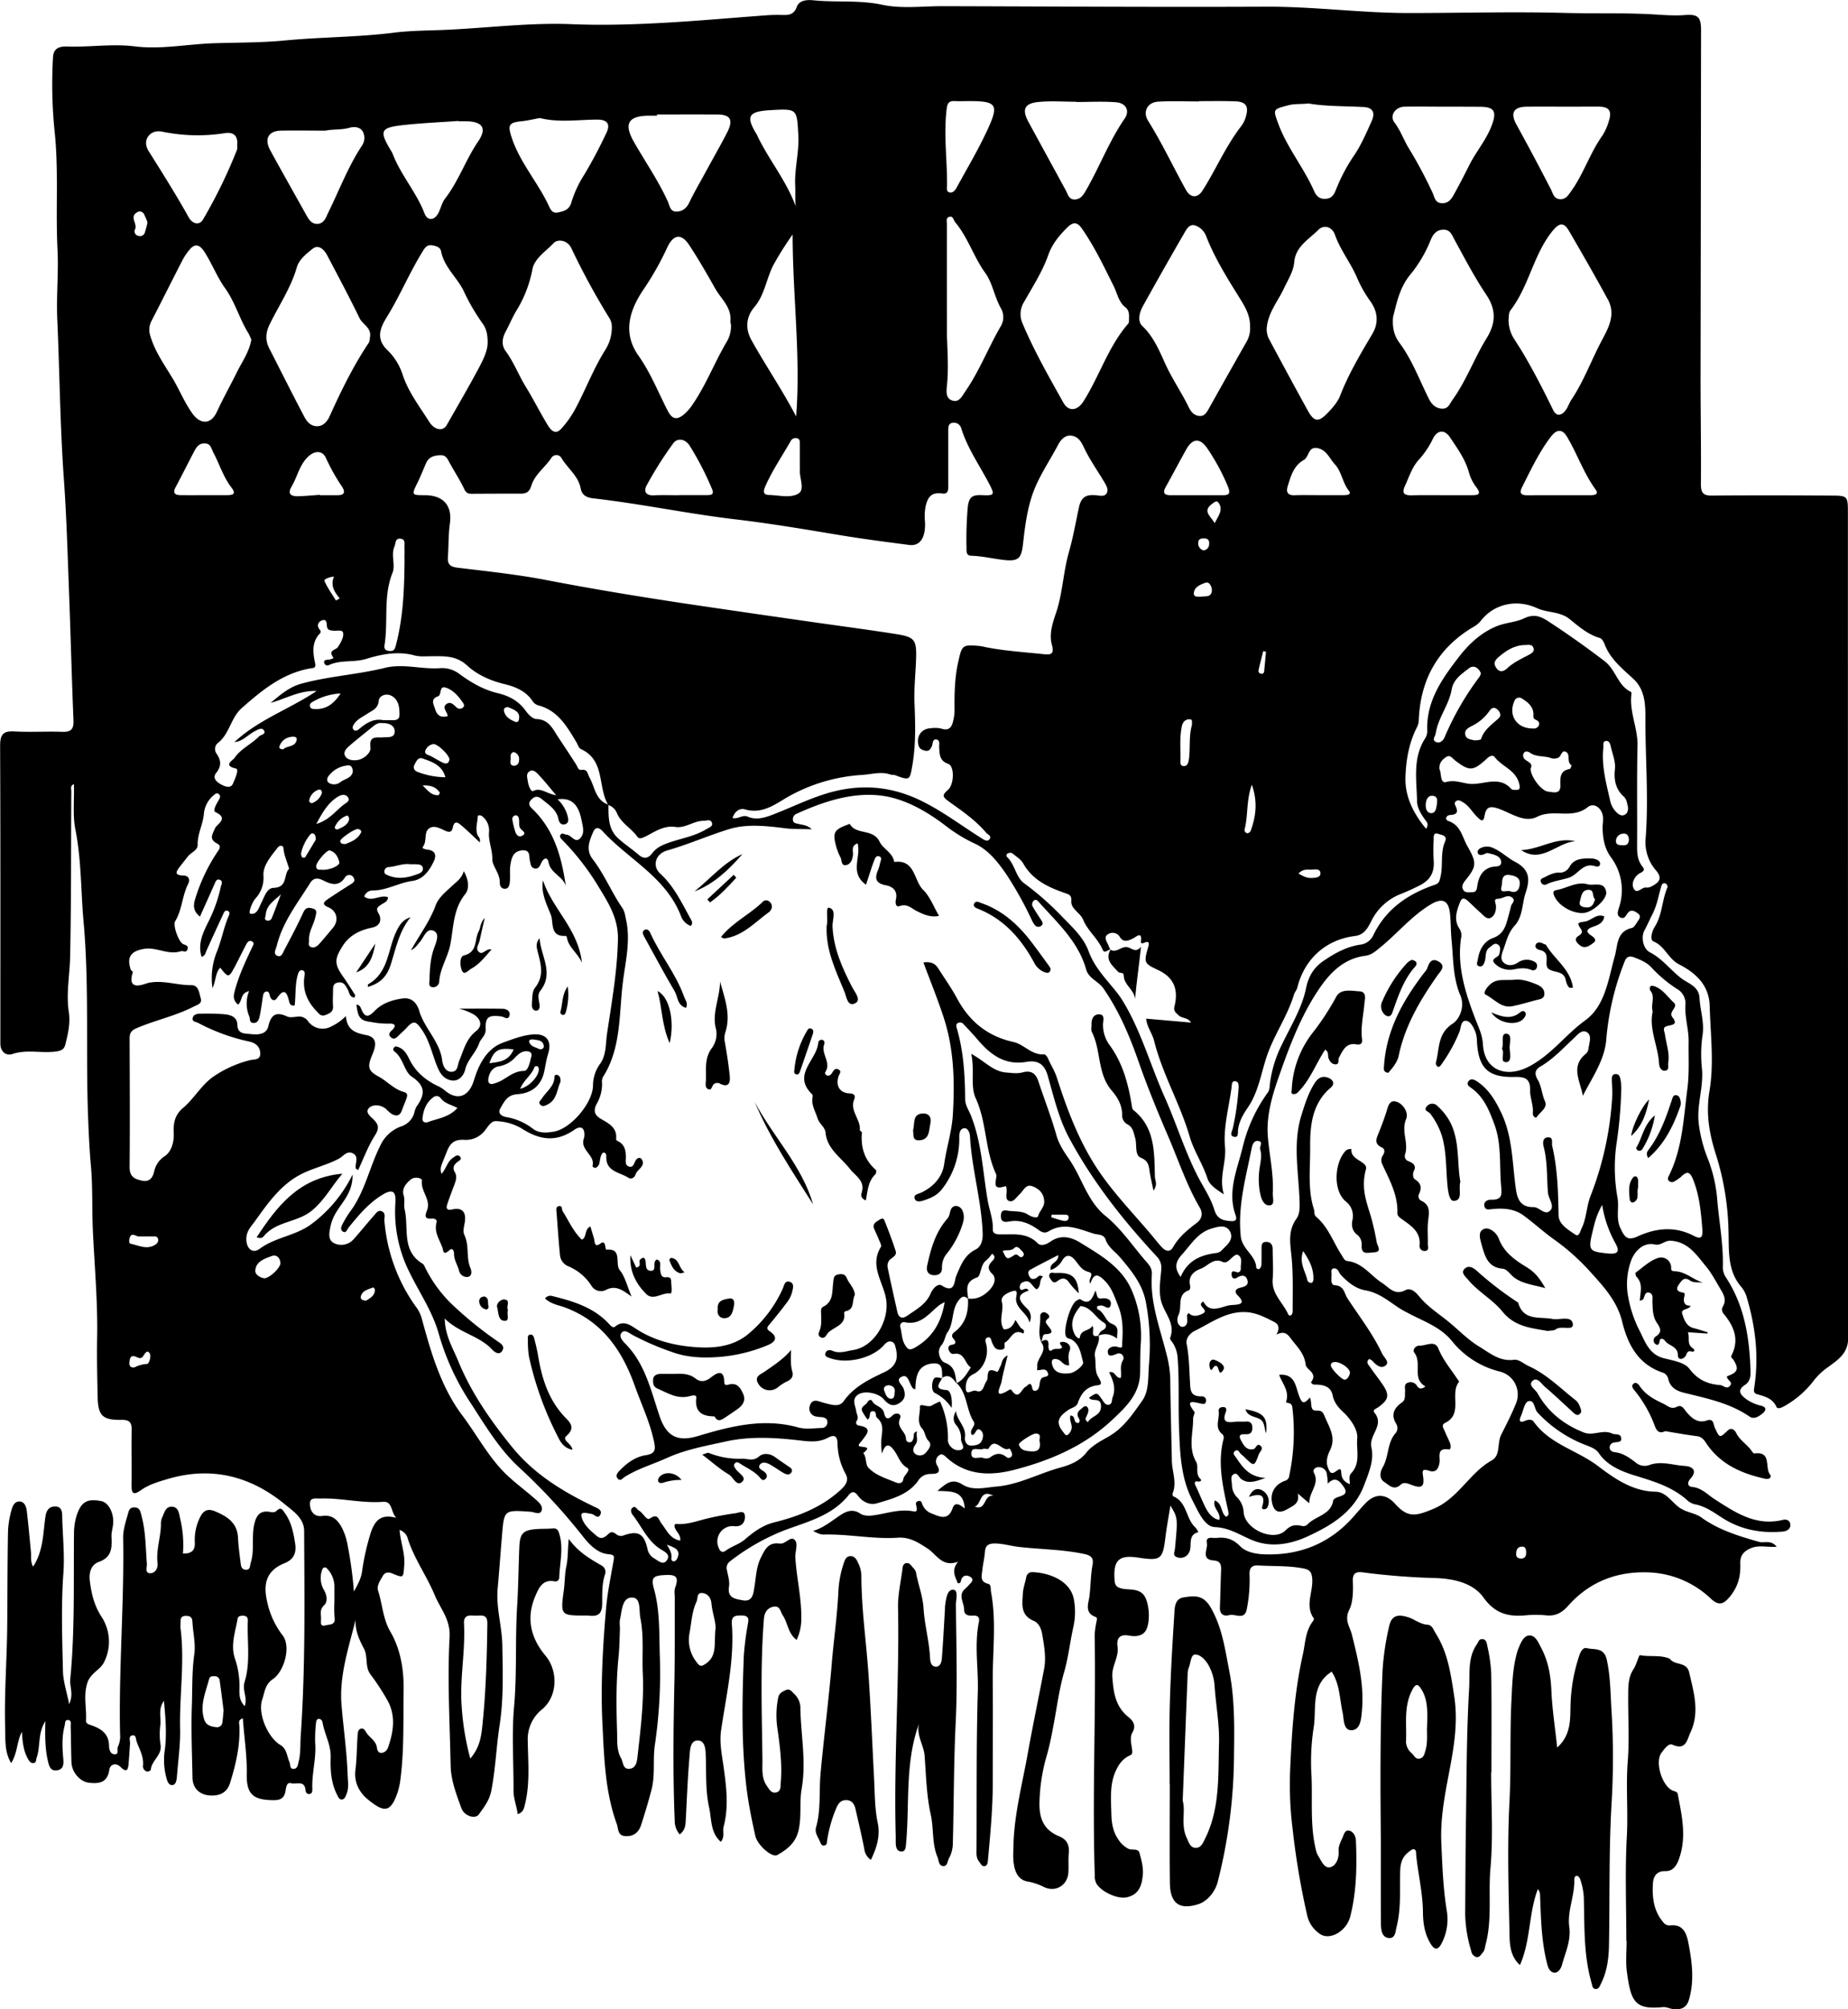 <svg xmlns="http://www.w3.org/2000/svg" viewBox="0 0 791.17 859.99"><title>crime</title><g id="Layer_2" data-name="Layer 2"><g id="Layer_1-2" data-name="Layer 1"><path d="M703.38,479.36c-1-6.19-5.53-12.55,1.35-18.06a3.53,3.53,0,0,0,1.08-2.2c.29-2.39,1.59-5.51-.64-6.94s-4.19,1.17-5.86,2.74c-4.47,4.2-8.64,8.72-14,11.85-2.27,1.32-2.88,2.94-1.23,5.76s1.73,6.14,3.09,9.18c1.25,2.82-2.12,4.61-3.54,6.74-.52.78-1.77-.5-1.66-1.62.34-3.4-1.23-6.61-1.17-9.84.1-5.24-2.44-5.78-6.77-5.69-11.37.23-15.4-3.87-16-15.43a11.61,11.61,0,0,0-.66-3.87c-.83-2-2.06-4.58-4-4.74-2.26-.19-2.14,2.94-2.78,4.61a66.86,66.86,0,0,1-7.68,13.94c-.47.68-1,1.56-1.91.93a1.94,1.94,0,0,1-.52-1.7c1.61-5.79.55-12.3,7.19-16.57,3-1.95,5.26-7.37,3.3-12-3.29-7.7-3-15.86-3.8-23.89-.35-3.64-.28-7.32-.64-11-.57-5.85-3.23-7.16-8.3-4.11-8.18,4.92-14.22,12.39-21.54,18.34-2,1.63-3.78,3.27-6.34,3.6-9.89,1.28-15.83,7.93-20.81,15.59-7.44,11.44-12.16,24.24-16.6,37-2.75,7.89-5.11,16.43-4.42,24.79.66,8,2.53,16,2.11,24.14-.1,1.87,1,5-1.12,5.3-2.72.34-3.79-2.69-4.31-5.21a31.63,31.63,0,0,1-.24-10.45c.38-2.81,1.15-5.52.26-8.36-.37-1.19,1.61-3.29-1-3.53-1.81-.17-2.37,1.85-2.64,3.21-2.47,12.41-6,24.63-4.65,37.62.58,5.63,6.46,8.06,6.65,13.52,0,.21,1,.65,1.17.52a2.59,2.59,0,0,0,1-1.52c.11-2.33.07-4.66.07-7,0-1.54-.07-3.23,2.13-3.14,1.79.06,2.62,1.26,2.63,3,0,4.33.36,8.69,0,13-.49,6.21,4.33,9.89,6.56,14.78.75,1.63,2,.39,2-1.06,0-7.49.25-15-.39-22.45-.51-6-1.93-11.66,2-17.17,1.57-2.2,1.43-5.2,1.33-8.14-.43-12-2.91-24.17.79-36.09,1.46-4.72,2.94-9.48,5.64-13.74,1.32-2.09,2.94-3.23,5.36-2.55s3.66,2.63,1.59,4.38c-8.13,6.9-8.89,16.43-8.82,25.77.08,8.72-1.15,17.62,1.59,26.23.34,1.06,0,2.47.94,3.26,5.29,4.44,7.38,11,11,16.52.64,1,1.12,2.3,2.36,2.44,6.53.71,10,6.26,14.92,9.4,3.07,2,5.36,5.51,10,3.06,2.26-1.19,4.4.88,5.89,2.72,3.41,4.19,7.89,7.06,12,10.37,4.6,3.66,8.58,8,13.73,11.12,4.69,2.86,8.7,6.38,14.8,5.61,2.16-.28,4.19,1.72,6.28,2.67,7.87,3.56,13.8,9.7,20.45,14.88a6.57,6.57,0,0,1,1.52,2.52c.47,1.07,1,2.34-.16,3.2s-2.13-.17-3-1c-3.93-3.58-7.77-7.26-11.82-10.7-1.5-1.28-3.23-4.32-5.19-2.63-2.21,1.92,1,3.61,2,5.33,4.51,8.08,11.28,13.46,19.86,16.84,4.06,1.6,8.1-1.46,12.14.46,1.23.59,3.37-.14,3.79,1.63.56,2.36-1.67,1.86-3,2.21a2.18,2.18,0,0,0-1.89,2c0,1.5,1.15,2,2.3,2.15,3.48.41,6.16,2.33,8.81,4.37a5.9,5.9,0,0,0,5.67,1.19c5.2-2,10.22,0,15.29.3,3.46.19,5.59,2,2.58,5.41-1.71,1.93-1.13,3.42.74,3.6,4,.39,6.45,3.23,9.47,5.17,8.92,5.75,17.75,11.76,29.32,8.91,1.6-.4,3.19.31,3.18,2.22s-1.6,2.64-3.45,2.8c-9.05.79-17.64-.81-25.35-5.66-3.92-2.46-7.54-5.27-12.29-6.06a8,8,0,0,1-3.38-2c-6.53-5.68-14.35-7.88-22.49-10.41-5-1.57-11.37-4-15-9.41-1.58-2.33-4.67-3.05-7.26-4.15a54.87,54.87,0,0,1-19-13.28c-1.51-1.63-1.19-5.64-4-4.8-1.53.46-2.11,4.08-3.1,6.28-.86,1.92-.71,3.15,1.77,2.07,1.42-.62,2.95-.65,3.7.4,6.85,9.65,18.64,12.2,27.56,19,6.85,5.2,14.74,10.79,24.49,10.94,4.55.07,6.89,4.29,10.09,6.65s6.81,2.35,9.65,4.4c7.43,5.37,16,7.94,24.61,10.41,2.29.65,5.15-1,7.6,2.09-4,.35-7.64-.91-11.26.72-3.14,1.41-4.42,3.33-4.31,6.43.18,5.16-.77,9.59-4.24,13.95-3,3.76-5,4.2-8.32,1.18a40.82,40.82,0,0,0-27.5-11.32c-13.36-.31-24.8,4.31-33.71,14.4-2.67,3-5.49,4.47-9.52,4a43.79,43.79,0,0,0-8.49,0c-7.45.7-13.16-.64-18.15-7.6-4.5-6.27-12.68-8.06-20.61-8.35a299.84,299.84,0,0,1-30.83-2.4c-3.12-.44-4.67.21-4.51,3.79.18,4.12.06,9-1.49,12.11-2.29,4.58.22,7.26,1.09,10.72,2.64,10.63,5.28,21.25,4.31,32.37-.31,3.51-.58,8.2-4.21,8.53-3.85.35-3.46-4.71-4.08-7.54-1.29-5.92-1.19-12.17-4.68-17.51-9,5.73-6.47,15.29-7.65,23.5a96.31,96.31,0,0,0-1.08,19.34c.72,11.25-.76,22.67,2.07,33.78a6.61,6.61,0,0,0,.7,1.86c1.41,2.18,2.68,5.79,5.25,5.23s3.92-3.81,3.69-6.92c-.16-2.12.84-3.88,1.64-5.69.58-1.33,1-3.38,2.75-3.08s2.86,2.14,3,4.13c.46,11,.31,21.95-2.43,32.67-1.6,6.29-8.71,10.34-12.95,7.44a13.07,13.07,0,0,1-5.37-7.5,326.86,326.86,0,0,1-6.33-37.33,152.46,152.46,0,0,1-1.09-24.8c.73-16.75,1.77-33.45,5.44-49.9,1.08-4.84,1.06-9.93,4.2-14.15.29-.38.67-1.13.52-1.35-4-5.61-.12-11.53-.71-17.27-.26-2.53-1-3.62-3.78-4.15-6.43-1.24-12.9-.88-19.34-1.27-2.89-.17-3.84,1.32-3.69,4a64.79,64.79,0,0,1-1.12,14.37c-.87,5.41-4.93,2.2-7.47,2.87s-4.21-.37-4.1-3.37c.21-5.33.3-10.65.51-16,.08-2.28-.41-3.83-3.15-4-5.65-.4-2.48-4.85-2.93-7.36-.59-3.25,2.26-2.11,4.14-2.3,4-.41,7,.41,10.09,3.55,2.6,2.68,7,3.38,10.66,3.49,14.54.44,27.15-4.4,37.13-15.31,2-2.21,3.92-4.54,6-6.68,4.06-4.19,8.65-4,12.54.34,5.49,6.16,8.89,5.31,16.42,2.17,10.72-4.48,15.38-15.38,25-20.75,3.8-2.12,2.2-7.33,4-10.94,2.22-4.42,4.53-8.86,6.37-13.48a10.09,10.09,0,0,0-7-13.6,37.86,37.86,0,0,1-20.56-13.19c-4.89-5.94-12.18-8.37-18.73-11.86-1.31-.69-2.63-1.39-3.88-2.2-4.54-3-8.64-6.52-14.35-7.5-4.16-.72-7.49-3.46-10.41-6.53-1-1-1.16-3-3.08-2.86-1.08.07-1.1,1.19-1,1.95.19,1.89-.72,5.14,1.43,5.26,4,.23,4,3.39,5.35,5.51,5.07,7.79,10.85,15.15,14.83,23.62.8,1.7,3.38,3.69,1.6,5.18-2,1.69-4.22-.26-5.83-2.07a4.06,4.06,0,0,0-1.28-.66c-1.54,1.43-.23,2.48.42,3.44,1.69,2.48,3.57,4.83,5.26,7.3,3.15,4.59,2.83,6.63-1.77,9.9-1,.68-2.6,1.13-1.59,2.36,4.42,5.39-2.58,9.51-1.33,14.89s-1.14,10.81-3.08,16c-4.35,11.51-13.94,17.3-24.35,22.08-7.62,3.49-15.89,4.74-23.6,1.55-5.31-2.2-9.66-5.31-16.1-5.6-4.37-.19-7.09-6.82-9.47-11.4-5.06-9.75-5.35-20.45-5.76-31-.38-9.81.13-19.64-.56-29.45a13.93,13.93,0,0,0-1.89-6.6c-.52-.84-1.58-1.95-1.35-2.54,2.46-6.4-2.85-10.82-4-16.28-.91-4.31-.15-8.59.18-12.84a6.92,6.92,0,0,0-2-5.79c-14.38-15.46-27.4-32-37.41-50.62-4.48-8.33-6.61-17.69-9.21-26.75-1.53-5.33-4.67-6.58-9.12-5.83-9.47,1.61-15.64-3.31-21.18-9.89-1.81-2.14-3.76-4.16-5.69-6.2a1.94,1.94,0,0,0-2.25-.64c-1.25.55-.87,1.63-.6,2.56,2.84,9.83,3.45,19.92,3.51,30.08,0,2.6,1.54,4.73,2.45,7,4.7,11.74,5.1,24.32,7.23,36.54.71,4.07,2.34,8,2.17,12.22-.08,2,1.71,2.15,3.28,2.17,5.56.08,11.28-.91,15.89,3.76,1.6,1.62,4.15.28,5.61-.74,4.48-3.11,9-1.75,12.64.5,8.84,5.45,18.18,10.66,22.36,21.13a49.19,49.19,0,0,1,3.57,22.06c-.32,4.3-.17,8.63-.31,12.95-.28,8.8-6.14,14.29-11.93,19.73-11.82,11.09-26.26,17.28-41.65,21.3-10.48,2.74-20.81,2.63-29.48-5.39-.93-.85-1.82-1.66-3-.73a3.18,3.18,0,0,0-.94,4.07c2.31,3.8-.45,3.83-2.8,3.89a6.06,6.06,0,0,0-5.28,3c-4.21,5.88-11,7.63-17.44,9.52-3.26,1-6.3-.56-8.33-3.3-1.43-1.92-2.62-1.79-3.94-.14-7,8.71-17.27,11.26-27,14.86a93,93,0,0,0-23.67,13.38,3.52,3.52,0,0,0-1.4,3.91c.43,2.28,1.23,4.69.88,6.89-.8,5,2.53,5.34,5.81,5.94,4.28.78,4.55-2.7,5-5.28.76-4.38.75-8.79,2.84-13,1.74-3.53,3.22-6.6,7.86-6,.16,0,.33,0,.5,0,2.35.22,4.56-3.73,6.39-1.22,1.15,1.58-.16,4.83,0,7.3.52,8.59,2.63,17,2.55,25.68a21.36,21.36,0,0,1-2,9.49c-3.74-2.73-3.75-7.32-6-10.62-1-1.52-1.06-4.19-4-3.58-2.75.57-3.78,2.7-4,5.12-1.6,20.12-.89,40.27-.64,60.41.05,3.7-.52,7.69,1.85,11.09,1.05,1.5,2,3.46,4.18,2.83,2-.57,1.67-2.58,1.81-4.22.7-8.18-.46-16.27-1.59-24.3a38.27,38.27,0,0,1,.46-11.86c.34-2.05,1.74-2.68,3.25-3.37,1.87-.84,2.66.76,3.75,1.7a8.25,8.25,0,0,1,2.53,6.34c.25,11.42,2.58,22.78.53,34.29-1,5.84.07,11.89-1.35,17.82-1.25,5.26-4.92,8.11-9.12,10.43-2.19,1.2-8.47-4.21-9.37-8.28-1.51-6.82-2.93-13.68-3.76-20.6-2.25-18.73-1.85-37.55-1.15-56.35a121.5,121.5,0,0,1,1.6-12.83c.31-2.17,1.25-4.41-2.43-4.47-2.6,0-4.56,0-4.29,3.57,1.16,15.41-2.36,30.38-4.59,45.46-.8,5.41.35,10.67,1.07,15.82,1.18,8.59,2.24,17,0,25.52-.52,2,.64,4.29-1.2,6.51-4.53-4-3.91-9.72-5-14.65-1.57-7-1.19-14.2-1.42-21.34-.09-2.83,0-7.29-3.35-7.39-3.52-.1-3.43,4.47-3.66,7.21-.78,9.1-1.11,18.24-1.61,27.37-.11,2-.41,4-2.56,5.61a8.7,8.7,0,0,1-2.13-5.68c-.82-19.65-.57-39.3-.15-58.95.25-12.16.12-24.33.17-36.5,0-1.49-.32-3.12.16-4.47,1.37-3.91,1.09-5.68-3.94-5.43-5.19.25-6.58.77-5.12,6,2.67,9.63,2.15,19.39,2.51,29.17a209.92,209.92,0,0,1-2.16,37.74c-.89,6.22.21,12.67-1.38,18.86-1.33,5.13-2.86,10.22-4.5,15.26-1,3.17-3.34,5-6.82,4.72-3.28-.23-2.84-3.13-3.6-5.21-5-13.81-5.39-28.24-6.12-42.7-.83-16.6.14-33.1,1.56-49.59.58-6.75,2-13.44,3.16-20.13.37-2.16.62-2.76-2.4-3.05-4.55-.44-8.09-4.29-10.75-7.66A251.36,251.36,0,0,0,248,638.42c-8.66-8-14.5-17.95-20.82-27.66a106.09,106.09,0,0,1-13.52-29.26c-2.77-10-8.54-18.1-12.86-27.11A57.59,57.59,0,0,1,195,525.17c.38-5.21-1.33-6.08-5.78-3.33-5.73,3.54-10,8.64-14.18,13.81-.65.8-1.1,2.66-2.48,1.82s-.66-2.38,0-3.57a46.17,46.17,0,0,1,2.83-4.68c6.52-8.53,8.44-19.19,13.15-28.57a15.69,15.69,0,0,1,8.81-8.17,8.53,8.53,0,0,0,5.7-5.69,10.58,10.58,0,0,1,1-2.82c3.55-5,4.11-8.7-2-12.8-3.33-2.22-3.65-8.06-7.52-10.85a1.09,1.09,0,0,1,0-1.74c.59-.58,1.22-.28,1.84-.05,2.4.89,3.6,3.08,4.58,5.08,2.62,5.38,6.79,8.92,12,11.44a13.22,13.22,0,0,1,3,1.82c5.6,4.84,10.54,2.85,12.69-4.19,2-6.66,5.5-13.51,12.21-16,4-1.46,8.34-3.17,12.71-3.58,6.17-.58,8.59,2.66,6.79,8.42-.74,2.39-1.08,4.84-1.59,7.27-1.22,5.93-5.11,9.46-11.58,9.87-4.28.27-5.6,3.24-7.21,6-1.3,2.2.45,3.39,2.48,3.78a25.46,25.46,0,0,1,11.31,4.92c2.68,2.11,6.1,1.85,9.16,1.3,7.28-1.31,16.52-12.21,16.69-19.66a15.81,15.81,0,0,1,3-9.3c2.78-3.85,2.35-8.56,3-12.9,2-13.47,4.42-26.86,4.67-40.59.16-8.66-4-15.34-8.09-22a108.17,108.17,0,0,0-15.76-20.4c-.63-.62-1.25-1.41-.76-2.16.71-1.09,1.7-.12,2.61-.07,2.11.14,3.57,3.67,5.69,1.68,2.32-2.16,1.24-5.32.7-8.05-1.37-6.81-4.51-9.57-10.2-8.75a15.24,15.24,0,0,1,4.3,7.26c.28,1.26.62,2.83-1.09,3.38s-2.58-.8-2.84-2.09c-.83-4.18-4.09-6.1-7-8.54-1.95-1.6-3.22-1.38-4.66.12-1.88,2-.3,3.18,1.05,4.52,9,9,12,20.51,13.76,32.59-1.17-4.36-6.52-5.51-7.4-10.25-.48-2.63-2.24-1.8-3.16.28-.56,1.24-1.14,2.65-2.81,2.3s-1.66-1.81-2-3.13c-.52-2,.41-5-3.55-4.58-3.72.42-4.31,3.28-4.78,5.93s0,5.32-.33,7.94c-.14,1.08-.6,2.82-2.47,2.51-1.44-.23-1.8-1.53-1.78-2.68.08-3.82-3.27-7.11-3.21-9.89.09-4.07-1.71-7.64-1.42-11.55a7.72,7.72,0,0,0-3.06-7c-.59-.46-1.72-.34-1.74.09-.11,2.67-1.13,5.35-.13,8,.33.89,1.4,1.46,1,3.2-2.75-2.54-5.24-5-7.86-7.22-1.51-1.3-3.07-2.35-3.72.95-.5,2.52-2.29,1.78-3.89,1-2.14-1.05-4.63-2.2-6.56-.43s-.5,5.25-2.35,7.62c-.59.75,1.26,1.12,2.19,1.23,3.48.43,3.55,2.79,2.44,5.08-1.91,3.94-4.47,7.64-9.2,8.29-5.79.8-10.94,4.06-16.93,4.08a3.7,3.7,0,0,0-3.6,2.58c3.24,2.57,6.86-1,10.19.31-.17,2.1-1.9,2.38-3,3.2-1.42,1-2.41,1.47-1,3.81,1.2,2.06,1.13,5.16-2.88,6-5.11,1.07-9.65,3.17-12.65,8-3.41,5.48-3.54,7.51.31,13,1.81,2.56,3.46,5.22,5.14,7.87.11.17-.14.58-.29,1.08-2.17-.18-2.2-2.23-2.89-3.49-.93-1.68-1.69-3.34-4-3-2.65.37-2.24,2.46-2.29,4.24-.06,2-.15,4,0,6,.15,2.45-1.73,3.11-3.35,3.74-1.88.73-2.83-.78-4-2-3.94-4.25-5.79-9.05-4.86-14.85.15-.91.27-2.25-1.09-2.37-1.15-.09-1.52,1-1.81,2-1.21,4.28-.79,8.78-1.32,13.06-1.77.32-2.14-.75-2.36-1.66-.92-3.81-2-6.13-5.27-1.37-.93,1.34-2.41.88-2.93-.88-.28-1-.4-2.28-1.68-2s-1.29,1.75-1.47,2.89c-.42,2.62-.73,5.26-1.32,7.84-.28,1.24-.79,2.69-2.5,2.7-2,0-1.45-1.72-1.92-2.85a14.2,14.2,0,0,1-.05-10.8c-3.89.9-2.8,4.23-4.75,5.82-1.71-1.56-2.15-2.95-1.52-5.44,1.71-6.66,4.58-12.8,7.49-18.95.42-.87,1.22-2,.11-2.64-1.32-.8-2.12.37-2.67,1.42-1.61,3.1-3.14,6.24-4.77,9.33-2.56,4.84-2.81,4.85-6.24.45-2.12,2.12-1.73,5.19-3.32,8.76a30.06,30.06,0,0,1,2-15.92c1.88-4.82,2.82-9.89,4.78-14.64.37-.9,1-2-.27-2.51s-1.67.82-2.06,1.67q-3.59,7.67-7.06,15.4c-.4.9-.4,2-2.07,2.61-1.89-6.15,1.11-11.29,3.5-16.2A61.63,61.63,0,0,0,120.23,390c.24-1.05,1.12-2.46-.35-3.09s-1.9.91-2.36,1.91c-2,4.5-4,9-6.19,13.81-2.79-2.2-3-4.57-2-7.65a75.71,75.71,0,0,1,9.75-20.42c1-1.42,1.16-2.4-.42-3.21-3.56-1.85-2-3.86-.85-6.55.81-1.8,6-4.13.22-6.83-1.36-.64.39-3.62,1.43-5.34.43-.72.8-1.59.09-2.28-1-1-1.8-.1-2.54.53a11.6,11.6,0,0,0-4,7.8c-.38,4.52-2.76,8.53-2.65,13.14.07,2.52-2.78,3.27-4.13,5-1.09,1.37-2.16,2.74-3.24,4.12-1.93,2.48-2.92,4,1.4,4.14,2.56.1,2.61,2.2,1.88,3.62-2.58,5.06-2.54,11-5.54,15.91-1.07,1.74,1.44,8.87,3.42,9.8,1.08.5,2.38.56,1.85,2.24s-1.92.51-2.8.8c-5.42,1.82-10.39-1.86-15.76-1-5.64.93-7.54,3.47-5.75,8.84.15.44,1,.88.91,1.12-2.83,8.8,5.22,4.88,6.77,4.57,6.31-1.26,12.19,1.09,18.29,1,3.16,0,3.31,3.34,4,5.58.72,2.42-1.45,2.81-3.11,3.66-7.81,4-16.45,5.77-24.46,9.23-2.33,1-2.88,2.23-2.87,4.47.06,18.34.17,36.67,0,55,0,4.1,2.18,5.07,5.29,5.74,3.26.7,4.6-1.27,5.23-3.94a10.14,10.14,0,0,1,4.54-6.55c3.15-2.17,4-6.62,3.83-9.89-.21-4.55.56-7.82,4-10.76,5-4.23,8.08-10.32,13.73-13.9a48.77,48.77,0,0,1,14.88-6.53c1.77-.42,4.51.06,4.43-2.89s-2-4.46-4.69-5.07a84.07,84.07,0,0,1-21.92-8c-1-.52-2.61-.45-2.33-2s1.72-1.92,3.12-1.92a91.52,91.52,0,0,1,10.48.22c2.6.3,5.45,1,5.55,4.6.12,4,3.28,3.62,5.78,3.9,3.09.34,6.65.17,7.47-3.38,1.18-5.09,3.44-6.31,8.08-4.15,1.11.51,2.64.24,4,.11a4.76,4.76,0,0,1,5,2,7.66,7.66,0,0,0,9.85,2.16,22.25,22.25,0,0,0,6.29-4.47c.43,6,4,7.24,8.61,8.13,6.09,1.19,3.5,6.36,2.39,9.13-1.74,4.39-1.6,6.19,3,8.65,3.63,1.95,6.53,5.43,10.82,6.61,2,.54,1.38,1.94.93,3.2-.56,1.55-1.23,3.06-1.78,4.62-.94,2.68-2.7,2.62-4.7,1.37a27.57,27.57,0,0,1-2.19-2c-2.2-1.75-5.24-2-7-.55-2.25,1.95.51,3.86,1.86,5.23,2.3,2.33,2.2,4,.39,6.84-2.88,4.56-4.77,9.74-7.11,14.72-.55-.39-.94-.52-1-.72-.42-2.16,1.48-5-1.15-6.41s-4.16,1.21-6.15,2.26c-5.16,2.73-11,4-16.11,6.62-8.63,4.4-14.16,12.3-19.68,20-1.52,2.12-3.46,4-3.73,6.93-.41,4.44,2.37,7.44,5.65,5,6.87-5.09,15.6-5.54,22.42-10.77a58.41,58.41,0,0,0,17.36-21c.14,7.27-3.89,11.16-6.61,15.54a19.51,19.51,0,0,0-2.88,6.82c-.47,2.55-1.26,5.74,1.82,7.1a7,7,0,0,0,8.22-1.9c2.89-3.19,5.56-6.6,8.44-9.81.93-1,1.86-2.84,3.61-2s.93,2.65,1.05,4.06a73.33,73.33,0,0,0,13.42,36.67,14.78,14.78,0,0,1,2.48,4.81c4,14.73,8.23,29.54,17.49,41.85,6.6,8.77,11.66,18.78,19.93,26.27,3.69,3.34,7.69,6.32,11.42,9.61,1.45,1.28,3.4,3,2.45,5-.81,1.72-3,.4-4.6.29-11.74-.85-11.32-.81-12.33,11.09-.61,7.25-1.12,14.51-1.78,21.76-.74,8.22,1.86,16.15,2,24.28.18,11.43.59,22.83-1.17,34.25-1.43,9.33-1.74,18.8-3.58,28.13-.8,4.07-3.11,6.92-5.29,10-1.56,2.17-6.26.73-7.5-2.67-2.14-5.89-4.46-11.84-4.59-18.22-.37-18.32-1.43-36.69-.45-54.94.42-7.64-3.93-12.14-6.32-17.89-3.4-8.2-8.74-15.54-11.53-24.11a5.28,5.28,0,0,0-3.56-3.89c.39,5.22,2.39,9.93,2,15-.42,5.62-.16,5.65-5.25,3.57-1.61-.66-3.07-.44-3.91,1.07-1.12,2-2.78,4.16-2,6.52,1.86,5.73,2,11.86,5.2,17.35,4.46,7.6,5.82,16.52,5.69,25-.21,12.57.28,25.21-1.31,37.74a30.53,30.53,0,0,1-1.2,5.85c-3.11,9.43-6.16,8.59-12.68,3.34-3.62-2.92-6.13-7.24-5.45-12.67.62-4.94.58-10,.95-14.93.08-1.08.15-2.57,1.56-2.83,1.11-.22,1.67.9,2.19,1.74,1.39,2.2,4.11,3.39,4.49,6.39.13,1,.57,2.46,2.15,2.25a3.26,3.26,0,0,0,2.58-2.17c2.39-6.74,3.46-13.6-.15-20.21a103.72,103.72,0,0,0-7.37-11.26c-2.43-3.33-.91-7.45-2.76-11-2-3.74-3.8-7.73-3.57-12.28-3,12.12-7.1,24.12-6,36.65.83,9.89,2.27,19.75,2.6,29.7.1,2.82.65,5.68-.55,8.39-.38.86-.67,2-1.84,2.14s-1.62-1-2.06-1.88c-2.63-5-3-10.68-2.81-16,.2-5.63-2.71-10.14-3.51-15.3a1.94,1.94,0,0,0-1.29-1.32c-1-.12-1.4.7-1.46,1.61a60.47,60.47,0,0,0-.39,8.48c.59,6.7-1.49,13.21-1.2,19.87,0,.8,0,1.8-.91,2.12-1.33.46-2-.75-2-1.59-.4-4.4-4.11-2.32-6.15-2.94s-2.18,2-2.46,3.52c-.54,2.84-2.09,3.71-4.89,3.72-8.83,0-11.84-2.41-11.67-11.18.16-8-1.13-15.81-1.66-23.81-2.2.56-1.54,2.17-1.49,3.31.35,8.41-1.52,16.37-4,24.35-1.46,4.6-5,5.48-8.38,5.34-4.18-.18-7.61-2.65-7.7-7.62-.18-10.15-.64-20.33-.28-30.47.26-7.44,0-14.91,1.06-22.38.63-4.48-.57-9.21-.8-13.84-.1-2-1-2.57-2.81-2.57s-2.33.88-2.27,2.47c0,1-.13,2,0,3,1.81,14.27-.52,28.52-.2,42.78.15,6.78-.83,13.58-1.35,20.37-.11,1.5-.43,3.62-1.82,3.78-1.89.22-2.36-1.85-2.81-3.51a29.06,29.06,0,0,1-.55-11.7c.89-6.83.24-13.86-.38-20.79-2.49,3.17-1.29,6.69-1.52,10a32.08,32.08,0,0,0,0,8.48c1,4.68-3.86,6.93-4.1,11,0,.3-1.15.85-1.64.74a2.31,2.31,0,0,1-1.69-2.71c.29-3.68-1.5-6.75-2.72-10-.43-1.14-.19-3.19-2-2.74-1.64.41-.77,2.27-.86,3.52-.21,2.82-.36,5.64-.61,8.46-.21,2.44-.64,4.28-3.41,1.55-2-2-4.48-1.25-4.85,1.19-.84,5.6-4.45,6-8.73,5.52-3.85-.44-7.32-4.52-7.48-8.72-.18-5.16-.18-10.33-.33-15.49,0-1,.46-2.68-1.32-2.62-1.25,0-1,1.46-1.26,2.39-1.26,4.75-1,9.58-.58,14.37.23,2.53-.13,4.49-2.9,4.79-2.58.27-3.17-1.81-3.65-3.86-1.29-5.39-1.29-10.87-1.14-17.19-3.37,5.31-2,10.86-3.74,15.66-.32.88,0,2.12-1.38,2.25-1.16.11-1.7-.73-2.24-1.65-2.09-3.6-2.43-7.62-2.67-11.75-2.22,4.22-1.84,9.06-4.61,13.41-2.94-4.91-2.41-10.16-2.56-15-.44-14.65.77-29.29.88-43.92.11-13.31.09-26.62.33-39.93a38.34,38.34,0,0,1,1.48-9.33c.49-1.79,1.24-3.79,3.4-3.78s2.93,2.17,3.15,3.93c.73,5.91,1.23,11.86,1.81,17.79.2,2-.28,4.17.92,6.15,4.46-6.82,4.22-14.33,5.3-21.55.33-2.23,1.34-4.2,4.11-4.19,3,0,3,2.56,3.05,4.3.16,8.12,1.1,16.13.49,24.37-1,13.86-.49,27.85-.18,41.78.11,4.44,1.62,8.85,2.66,14.14,2-4.21.16-7.43.47-10.62,2-20.74,1.39-41.53,1.6-62.31a26.07,26.07,0,0,1,1.16-7.86c1.94-5.9,4.61-7.28,10.59-6.07,3.09.63,5.44,5.25,5,9.84-.19,1.81-.79,3.63-.7,5.42.22,4.64.22,8.72-5.39,10.73-3.43,1.24-4.35,4.67-3.86,8.36.71,5.43,1.85,10.36,5.07,15.27a19.4,19.4,0,0,1,.91,19.46c-1.56,3.09-5.58,4.43-7,8.51-1.88,5.55-.32,10.88-.64,16.28-.09,1.45,1.23,1.67,2.38,2.08,4.12,1.46,7.42,3.62,7.48,8.73,0,1.55.53,3.77,2.61,3.66,1.77-.09.65-2.24,1.24-3.34a10.45,10.45,0,0,0,.87-5.36c-.6-28,1.81-55.92,1.33-83.9-.06-3.39,1-6.57,1.9-9.76.46-1.51.55-3.42,3-3.31,2.26.1,2.46,1.77,2.91,3.41,1.86,6.81,1.79,13.81,2.34,20.76.11,1.42-1,4,1.47,4,2,0,3.36-2,3.09-4.36-.64-5.56,1.34-10.86,1.46-16.34a7.32,7.32,0,0,1,.43-2.94c1-2,1.42-5,4.33-4.83s3,3.15,3.52,5.29a48.16,48.16,0,0,1,1.14,14.75c3.89.13,5.27-1.52,5.08-4.87a21.24,21.24,0,0,1,2-10.11c1.55-3.45,3.42-4.45,6.72-3.06,5.67,2.38,9.46,5.18,9.77,11.25.18,3.48.64,7,1.08,10.41.17,1.44.21,3.23,2.27,3.32s1.7-1.8,2.07-2.91c1.79-5.46.24-11.23,1.61-16.83,1-4,2.77-5.68,6.67-5,1.08.19,2,.29,2.79-.45,1.92-1.88,2.56-.52,3.66,1.05,2.76,3.91,3.62,8.42,4.32,12.94.57,3.71-.38,6.72-4.49,8.38-7.87,3.17-9.37,8.84-7.41,16.86a35.42,35.42,0,0,0,6.56,14.08c3.63,4.7.74,15.41-4.29,18.77-3.25,2.18-3.43,5.6-4.45,8.61-2.06,6,2.34,16.33,7.81,19.54,2.7,1.59,2.73,4.8,3.85,7.32.49,1.11-.06,3.07,1.93,2.86,1.61-.17,1.67-1.88,2-3.14.92-3.71.63-7.57.9-11.32,2-29.08,1.57-58.23,1.44-87.36,0-5.44-4.76-8.52-8.19-11.35-14.58-12-31.2-16.4-49.8-11-4.15,1.21-8.33,2.38-11.92,4.92s-4,1-4-2.49c.14-7.67-.11-15.34.07-23,.08-3.33-.69-4.69-4.39-4.63-8.14.14-10-1.83-10.18-9.84-.18-8.5-.37-17-.21-25.49.29-15.46-1.17-30.83-1.85-46.23-.4-9.09,0-18.24-.83-27.28-.59-6.61-.9-13.2-1.16-19.81-1.11-27.51.44-55.16-1.79-82.51C60.3,393,60.73,379.05,58,365.33c-1.2-6-.42-12.7-.63-19.41-1.73.82-1.1,2.09-1.11,3-.15,23.65,0,47.31-.51,71-.17,7.78-1.74,15.67-.58,23.35.76,5.08-.31,9.45-1.46,14.08-.54,2.14-1.72,2.67-3.86,3-6.22.91-12.53-1-18.78,1.1-2.79.93-5.14-1-5.18-4.42,0-1.34,0-2.67,0-4,0-41.17.07-82.34-.11-123.5,0-4.81,1.27-6.41,6.11-6.14,6.82.39,13.67-.08,20.5.17,3.73.13,4.95-1.11,4.8-4.86-.75-18.43-1.22-36.88-1.92-55.32-.61-16.08-1.06-32.18-2.21-48.22-1.62-22.72-1.8-45.48-2.81-68.21-.44-10,.6-20,.1-29.87-.85-16.78.54-33.58-1.22-50.34a199.2,199.2,0,0,1-.7-31.95c.24-4.22,3.28-4.64,6.38-4.54,9.53.32,19-1.26,28.6-.06,11.33,1.41,22.75-1,34.16-1.35,10-.3,20-.21,29.9-1.16,15.53-1.49,31.15-1.39,46.66-3.32,7.73-1,15.6-.91,23.41-1.29,17.74-.85,35.42-3.11,53.22-2.37,12.48.51,25,.16,37.39-.5,15.36-.81,30.69-2.21,46-3.33,2-.14,4-.17,6-.13,2.89.07,5.39.2,6.72-3.49,1-2.8,4.33-3.06,7-2.79,9.82,1,19.66-.2,29.59,1.93,8.29,1.78,17.24.57,25.9.6,46.12.12,92.25.43,138.37.22,20.61-.09,41,2.75,61.65,2.71,22,0,44-.64,66-.05,12,.33,24-.06,36,.51,5.16.25,10.48.82,15.78.4,5.59-.45,6.83,1,6.83,6.48q-.09,74.49-.21,149c0,15.16.28,30.33.15,45.49,0,3.88,1.34,4.74,4.93,4.7,16.84-.15,33.67-.11,50.5,0,7.46,0,7.5.13,7.5,7.5q0,176.49.12,353c0,6.59-4.29,9.32-8.48,12.41a28.27,28.27,0,0,0-6.06,5.62,41.13,41.13,0,0,1-13,11.3c-1.12.6-2.7,1.23-3.15.24-1.66-3.7-5-4.5-8.29-5.46-1.52-.44-1.46-1.43-1.26-2.73,2.08-13.18.59-26.08-3.2-38.78a12.15,12.15,0,0,0-2.31-4.4c-6.27-7.23-5.19-16.32-5.51-24.66a115.83,115.83,0,0,0-5.11-31.19c-3-9.21-4.69-18.11-3-28.13,2-11.88.4-24.16.08-36.26-.23-8.94-6-14.18-13.16-17.85-4.59-2.35-6-7.78-10.91-9.8-1.6-.65-.76-4.19.6-6.36,3.24-5.12,3-11.4,5.42-16.83a1.8,1.8,0,0,0-.78-1.58c-1.28-.51-1.78.58-2,1.52-1.1,3.83-1.75,7.79-3.59,11.39-1.21,2.37-2.25,4.82-3.52,7.15-1.57,2.88-.56,7.9,2.33,9.37,5.23,2.67,8.69,7.4,13.18,10.93,3,2.39,7.81,3.46,8.08,8.7s2.17,10.45,1.26,16a58.43,58.43,0,0,0-.21,14.42c.68,7.86-2.33,15.43-1.39,23.24a60.51,60.51,0,0,0,3.92,15.14,61.28,61.28,0,0,1,4,17.46c.79,9.54,2.65,19,2.39,28.64a8,8,0,0,0,1.39,4.72c8.07,12.35,10.11,26.25,10.48,40.59.06,2.11-.55,4.12-2.3,5.25-3.78,2.45-1.86,4.41.43,6.14a17.91,17.91,0,0,0,6.34,2.82c2.56.67,2.26,2.08.51,3.45s-3.57,2.47-5.49,1.16c-8.56-5.85-18.47-7.77-28.24-10.21-3.11-.77-5.8-2.42-6.52-6a3.67,3.67,0,0,0-2.71-2.69c-10.33-3.61-14.66-12.13-17-21.76-2.1-8.51-7.65-14.64-13.16-20.72a94.29,94.29,0,0,0-15.46-14c-4.73-3.32-8.93-7.22-13.54-10.61-3.93-2.9-8.63-3.25-13.4-2.77-1.28.13-2.94.59-3.39-1.13-.53-2,1.34-2.9,2.66-2.87,5.46.16,4.73-2.57,4.41-6.71-.65-8.58.24-17.35-2.82-25.59-2.11-5.69-4.37-11.48-9.59-15.32-1-.74-2.62-1.52-1.46-3.11,1-1.38,2.48-.68,3.59.06,5,3.29,7.91,8.21,10.39,13.42,4.91,10.28,4.73,21.57,6.26,32.5.65,4.69,2.12,8,7.57,7.92,2.57-.06,4.91,3.88,7.2,1.4,1.87-2-.73-4.9-1-7.48-.57-6.59-.15-13.27-1.86-19.78-.37-1.4-.53-3.85,1.72-4,2.65-.22,1.61,2.26,1.95,3.69,2.28,9.76,2.56,19.67,2.72,29.65.06,3.9,4.15,6.21,7.17,8.29,1.62,1.12,2.1-1.49,2.7-2.72,2.14-4.36,2.05-9.31,3.82-13.85a138.87,138.87,0,0,0,9.3-42.94c.12-2.15-.16-4.31-.19-6.47,0-1.15-.11-2.55,1.44-2.72s2,1,2.25,2.21a21.06,21.06,0,0,1,.36,4,187.51,187.51,0,0,1-2.07,23.74,72.37,72.37,0,0,0,.44,22.87c.8,4.33-.81,8.88,1.29,13.19,1.58,3.26,2.67,5.6,7.25,3.49,7.77-3.59,15.9-4.54,24-.35,3.25,1.69,4.07.87,3.76-3.08-.56-7.11-1.19-14-3.85-20.77-1.36-3.43-2.53-4-5.15-1.44a17,17,0,0,1-2.85,2,1.94,1.94,0,0,1-2.33-.06c-.8-.65-.53-1.48-.14-2.25,5.84-11.7,6.29-24.54,7.93-37.14.88-6.74.45-13.46.55-20.16.09-5.53-1.76-10.65-1.36-16.06a7.09,7.09,0,0,0-3.68-6.68,57.08,57.08,0,0,1-11-9.29c-2.07-2.12-4.47-3.08-7.13-4.13-2.82-1.1-3.67.18-4.43,2.21a116.33,116.33,0,0,0-7.68,33.14C712.62,464.22,707.33,471.56,703.38,479.36ZM440.23,566.31c-1.81-1.69-2.84-1.08-4.25.82-3,4.06-1.73,9.42-4.69,13.59-1,1.44-1.06,3.71-2.57,5.46-2.27,2.63-.22,6.77,1.36,7.32,4.79,1.68,4.49,5.44,5.28,9-1.66-2-3.13-4.39-6.3-2.45l.13.13c-.4-2.74.7-6.73-4.1-6.29-6.58.6-7.38,5.77-7.45,11-1.27-.08-1.34-.74-1.69-1.3-1-1.68-1.58-5-3.85-4.15-3.46,1.34-.12,3.53.47,5.22,1,2.78.59,4.82-2.06,6.36-2.83,1.64-4.7.19-6.45-1.82-2.28-2.64-8.12-3.85-10.92-2-3,2-1.14,4.8-.81,7.27.17,1.26,1.12,2.39.27,3.79-.62,1-.42,2,.91,2.23,6.14,1,3.13,3.8,1.28,6.39-.59.82-2.38,2.25-.75,2.55,2.64.48,4.42.19,1.27,2.84,1.57,1.85.76,4.76,2.29,6.34,3.16,3.25,7.58,4.52,11.68,6.21,1.34.56,2.93.42,3.15-1.3.23-1.9,3.5-3.86,1.62-5-2.95-1.76-3.59-4.6-5.25-7-1.83-2.59-3.78-4.43-5.5,1a32.87,32.87,0,0,1-.23-6.21c.28-3.27,1.3-6.59-1.92-9.19-.84-.68.15-3.08-2-2.76-1.69.25-.39,2.71-2,3.54a26,26,0,0,1-2.24-3.43c-1-2.15,1.52-2.64,2.19-4,.39-.82,1.51-1.39,2-.52,1.16,2.3,4.45,2.28,5.09,5.07.51,2.21,1.41,3.38,3.64,1.14,1.58-1.6,4.07-.67,3.25,1.14-1.81,4,2.38,5.61,2.5,8.64,0,.78.43,1.7,1.49,1.7,1.29,0,1.49-1,1.79-2s-.46-2.09,1.49-2.67c-.59,1.94.66,3.74-.61,5.48-1.1,1.49-1.63,3.22.07,4.33a3.35,3.35,0,0,0,4.16-.56c1.19-1.41,3.08-3.36,1.28-5.18-1.55-1.57-1.36-3.72-2.69-5.21-2.54-2.83-.83-6.33-1-9.39-.07-1.81,3.42.57,5.19-.6a27.69,27.69,0,0,1,3.41-1.68,36.72,36.72,0,0,1,3.39,16.62c0,2.11,2.51,4.79,5.24,4.17s.29-3,.38-4.6a8.49,8.49,0,0,0-2-6c-1.71-2-1.3-4-.18-6.08.42,4.06,4.49,6.73,3.86,11.2-.22,1.53.57,3.64,2.66,3.57,1.69-.06,3.78-.19,4.64-2.26.6-1.48.67-3.2-.51-4.23-2.15-1.88-2.11,2.33-3.89,1.89-1.32-2.3,2.07-3.72.81-5.72-3.24-5.12-2.64-11.92-7.27-16.45,3-1.3,4.39-4.15,6.08-6.68-2.67-1.63-2.62-6.67-7.36-5.79-1,.19-1.82-.73-2.13-1.77s0-1.9,1.31-2.12c2.25-.36,1.72-1.44.66-2.69s-.33-2.12.68-2.9c4.68-3.63,5.93-8.61,5.6-14.22a9.4,9.4,0,0,0,6.15-1.18c4.53-2.76,6.68-7,4.29-9.32s-1.72-3.79.1-5.68c.82-.86,1.39-1.86-.2-3a16.76,16.76,0,0,1-2.52,2.87c-2.62,1.91-2.15,6.67-3.91,7.28C438.51,559,439.92,562.64,440.23,566.31Zm-154-211.57c0,5.14-.15,10.4,4,14.26,2.77,2.59,6,4.65,8.89,7.15,2.35,2.05,4.19,1.54,5.86-.66,1.79-2.35,4.15-3.43,6.92-4.42,5.45-1.94,11.3-2.8,16.32-5.9,1.08-.66,2.87-1.11,2.29-2.73s-2.28-.79-3.55-.8c-4.24,0-7.85,3.28-12.06,2.64-5.12-.78-9.05,2.23-13,4.16-1.81.87-2.62.94-3.36-.07-2.56-3.53-6.7-5.62-8.6-9.79a6.12,6.12,0,0,0-3.81-3.72c-4.61-7.61-1.18-19.16-11.73-23.93-.89-.4-1.28-1.89-1.88-2.89-4.06-6.72-7.89-13.63-16.37-15.81a4.46,4.46,0,0,1-2.38-1.76c-2.87-4.39-7.4-6.21-12.07-7.34-6-1.44-11.69-4-15.94-7.92-4.81-4.4-9.88-4-15.26-4-2.5,0-5,.28-7.44-.38-7-1.91-14.11-.47-20.53,1.51-5.38,1.65-11,.29-16,2.66a1.42,1.42,0,0,1-2-.91c-.27-1.17.65-1.34,1.5-1.39s2.79-.48,2.38-1c-2.41-3.15,1.09-3.05,2-4.44,1.15-1.75,2.45-4,2.26-5.85s-2.8-.9-4.35-1.15c-1.15-.18-2.33-.08-2.59-1.7-.22-1.3.06-3.61-2.27-2.65-1.63.67-2.27,2.4-.68,4.12a1.3,1.3,0,0,1,.08,1.25c-3.79,3.77-3.17,8.4-2.23,12.89.5,2.36-.89,2-2.09,2.25-11.85,2.1-20.66,9.34-29.33,17-4.77,4.21-5.2,11.23-10.43,15.1a3.42,3.42,0,0,0-.44,4.23c2.11,3,2.3,5.46-.12,8.49-1.57,2,.07,3.65,2,4.75s4.31,1.86,5.23-.24,2.75-6.15,1.27-6.48c-5.7-1.27-1.25-3.55-.56-4.57,2.63-3.9,7.17-5.8,10.41-9.13.82-.84,3.22-.91,2.15-2.61-.9-1.42-2.49-.4-3.91.33-2.93,1.51-5.12,4.38-8.71,4.67,10.25-9.61,23.68-14.15,35.17-21.86-7.18-.37-13.16,3.29-19.69,5.07,4.07-3.36,7.91-6.79,13.16-8.22,11.7-3.2,23.88-3.86,35.61-6.73,8-2,15.8.66,23.68.1a12.11,12.11,0,0,1,8.39,2.48c5,3.66,10.26,6.75,16.37,8.2,4.82,1.15,8.95,3.3,11.95,7.5,1.11,1.56,3,3.54,4.59,3.58,5.42.16,7.06,4.27,9.39,7.77q3.87,5.81,7.65,11.66c.61.95.89,2.56,2.25,2.35,2.75-.43,2.58,1.66,3.45,3.17C280.44,347.12,280.58,352.88,286.23,354.74ZM471.4,584.61c2.18-1.29,3.44-1.08,3.2,1.86-.07,1,.33,2.62,1.39,1.78,1.5-1.19,3.41.06,4.43-1.24.31-.41-2.43-2.35.39-2.35,1.53,0,3.8,1.39,2.86,3.73-.85,2.14-.38,4.22-.19,6.3-2.4.21-3.11-1.8-4.6-2.39s-3.25-.58-2.77,1.8c.85,4.17,4.52,4.29,7.48,4,2.64-.27,6.2-3.63,5.86-4.73-1-3.39-1.34-7.62-5-9.74-.8-.47-1.9-.24-2.39-1.42-1.18-2.84,1.85-13.45,4.45-15.12.53-.35,1.44-.89,1.72-.69,4,2.82,5.17-.47,6.49-3.67.83,1.72.34,3.71,2.69,3.33,2-.32,4.25.37,3.87,2.6-.49,2.84-2.55.48-3.94.44a4.84,4.84,0,0,0-1.85.32c-.13.05-.1,1.17.08,1.24,3,1.24,3.44,5.21,6.07,6.22,3.58,1.36,2.18,3.53,2.36,6.37-2.88-2.08-5.41-2.37-8.05-1.24a4,4,0,0,1,2.16-2.52c1.43-.85,1.55-2.31.06-3.18-3.49-2-5.18-6.49-9.83-7-3,3.58-4.95,7.56-2.36,12.41.4.75,1.89,2.08,2.06,1,.52-3.51,4-2.52,5.36-4.93,1.13,1.7-1.34,5.24,2.68,4.19.82,3.21-2.11,5.75-1.57,9,.47,2.76-.09,6,1.17,8.25,1.45,2.58,2.21,3.78-.06,4-4.84.55-7,3.47-8.44,7.54-.63,1.81-2.52,2-3.87,2.89-5,3.34-5.53,5.68-2.35,9.63.5.63.95,1.64,1.88,1.17a4.28,4.28,0,0,0,1.41-1.9c1.05-2.07-1-4.26-.2-6.38,2.46.09.94,3.53,3.49,3.15,1.06-1.15-.21-2-.43-3.07-.39-1.82,1.18-2.57,2.25-3.56.54-.5,1.31-.76,1.77-.25,1.07,1.18.45,2.48-.07,3.72-.36.85-1.23,1.73.43,2.84,1.36-2.73,5.83-2.64,5.6-7.09-.19-3.74-4-1.43-5.11-3.38,3.39-2.3,3.4-2.31,5.48.66.77,1.09,1.44,2.57,2.92,2.36,1.69-.24,1.25-2.1,1.71-3.27,1.5-3.75.17-7.23-1.52-10.61,2.74-.74,2.69,2.65,5,2.41.47-2.44-.62-5,.88-7.49a2,2,0,0,0-2.73-2.75c-1.74.63-3.62,1.49-3.72-.91-.09-1.85,2.4-2.71,4.08-2.16,2.54.81,2-.07,2.11-2,.31-5.31.36-10.21-1.74-15.51-1.54-3.89-2.66-7.64-5.65-10.67-2.49-2.53-4.7-4-6.23,1.12-1.39-1.9,2.14-4.22-.84-5-2.67-.71-3.8-2.52-5.3-4.49s-3.85-4.16-6.13-.11a9,9,0,0,1-4.7,3.78c-.86-3.25,3.53-3,3.16-6.38-4.22,2.2-8.15,4.14-12,6.3-1.25.71-.77,2.1-.12,3.12s1.61.93,2.64.47c.78-.35,1.16-1.76,3-.66-1.85,1.37-.6,4-2.7,5.43-2-1-2.58-4.43-5.58-3.2a2.3,2.3,0,0,0-1.64,2.76c.72,2,2.6-1.26,3.76,1-5.81,1.84-3.91,4.46-.87,7.46a5,5,0,0,1,1.22,6.16c-.89-4-5.51-5.62-5.75-9.86-.08-1.45,1.24-4.24-1.18-3.63-1.73.44-5.59,2-4.92,4.55,1.06,4-1.58,8,.84,11.84,2.5.16,4-1.44,5-4,.8,1.22,1.41,2.17,2.05,3.11s2.34,1,1.29,2.73c-4.29-2.35-5.2,2.41-7.76,3.79-.88.47,1,3-1.85,3.13-2.41.09-2.89-1.31-3.7-3-.41-.84-.44-2.84-2.08-2.19-1.24.5-.7,1.86-.41,3.07,1.16,4.9-1.32,10.56-5.62,12.61-2.79,1.33-3.27,4-3.16,6.22.15,3.14,2.81.28,4.42.89,3.1,1.19,3.18-2.46,4.42-4.11s-.83-6.48,4.37-4.08c.69.31,1.06-1.46,1.58-2.28.79-1.24.3-3.2,3.1-4.74-1,4.42-2,7.77-2.57,11.19-.33,2.13-4.17,8.19,3.25,3.59.24-.14.83-.17.93,0,3.27,4.89,4.21-.47,6.18-1.36.79-.35,1.81-2.33,2.55-.24.33.94.15,2.06,1.43,2,1.12-.05,1.6-1.07,1.81-2.1s.14-2.26,1-3.25,3.67-.21,2.5-2.66c-.88-1.85-2.88-.69-4.49-.81a8.3,8.3,0,0,0,.12-1.55c-.47-3.67,4.78-6.47,1.58-10.53Zm29.83-167.94c-1.16.12-2.63,2-3.43.14-2.05-4.82-6.46-8.16-8.34-12.8-1.3-3.2-5.37-4.52-5.08-8.16.19-2.45-1.22-2.78-2.77-3.31-7.14-2.47-13.77-5.54-17.78-12.58-1-1.78-3-3-4.69-4.41a2.19,2.19,0,0,0-1.86,0,1,1,0,0,0-.33,1.67c3.3,3.17,3.74,8.59,7.16,11.1A122.66,122.66,0,0,1,480,402.22c4.53,4.68,9.58,9.18,11.75,15.16,2.65,7.3,7.91,12.32,12.4,18.09a32.8,32.8,0,0,1,2,2.85c8,12.9,11.95,27.59,18.08,41.31,4.92,11,8.47,22.6,13.92,33.46,2.5,5,5.84,9.69,7.46,15,1.2,4,3.65,4.61,7,4.87,2.15.17,2.8-.57,2.09-2.56-3.62-10.08.72-19.51,3-28.87a66,66,0,0,1,10.94-23.78,5.93,5.93,0,0,0,.68-2.86,51.86,51.86,0,0,1,5.21-17.45c3.76-7.9,8.56-15.5,10.32-24.05,1.09-5.29,3.41-9,7.43-11.74,4.79-3.26,9.9-6.15,15.81-7a7,7,0,0,0,5.51-3.89c5.47-11.45,15-17.85,26.55-21.79,1.77-.61,1.88-1.68,2.27-3.28,1.21-5-.15-10.33,2-15.23,1.07-2.49-1.43-2.73-2.75-3.18-2.49-.86-2.13,1.26-2.16,2.63a80.14,80.14,0,0,0,0,8.49c.39,4.76-1,8.17-5.49,10.64a93.23,93.23,0,0,1-9,4.09,23.5,23.5,0,0,0-12.2,11.43c-1.47,2.86-3,5.9-7,6.39-12.53,1.55-21.61,9.83-24.68,22.07-.27,1.1-1.15,2-1.48,3.14-2.62,8.58-7.73,16.05-10.92,24.38-3,7.9-3.82,16.56-8.81,23.85-1.88,2.75-3.77,5.92-4.17,9.52-.14,1.24.27,3.31-1.56,3-2.37-.37-.94-2.51-.67-3.67A114.14,114.14,0,0,0,556,476c.08-1.13.07-2.68-1.33-2.88-1.68-.25-1.52,1.36-1.66,2.45-1.1,8.55-3.62,17.23-2.83,25.6.66,6.88-2.74,13.06-.48,20.37-3.3-2.22-6-3.88-7-6.71-2-6.28-5.85-11.85-7.64-18-4.08-14.08-11.69-26.79-15.22-41-.8-3.22-3.13-6-3.42-9.51L535.66,448c-1.51-2.32-3.81-1.67-5.35-3.11-1.12-1.05-2.27-1.83-1.79-3.71,1.9-7.56-.39-12.58-7-15.68-6-2.82-6.17-3.13-4.22-9.81.47-1.61.5-2.8-1.73-1.83-.71.31-1.53.35-1.4-.55.64-4.61-2-2-3.27-1.38-2.1,1.08-4.14,1.88-5.65-.42a3.61,3.61,0,0,0-5.18-1.32c-2.07,1.27-.37,3.23.23,4.85.24.62.54,1.22.81,1.82ZM259.06,566.07a2.91,2.91,0,0,1,3.21-1c8.83,2.17,17.48,4.78,24,11.7.82.87,1.83,2.17,2.86,1.32,3.29-2.72,6.16-.83,8.66.83,6.84,4.54,14.57,6.77,22.4,7.68,8.85,1,18.22.87,25.61-5.07a54.31,54.31,0,0,0,15-19.55c.66-1.4.82-3.79,3.12-3,2.06.72,1.22,3,.92,4.4a11.9,11.9,0,0,1-2.21,4.39c-2.27,3.08-4.69,6.05-7.12,9-.87,1.06-2.11,2.07-.39,3.24,4.43,3,2,5-1.14,6.23a67.66,67.66,0,0,1-20.76,4.9c-7.15.48-13.65.19-20.41-2.36a114.94,114.94,0,0,1-16.41-7.16c-1.31-.75-3.24-2.37-4.5-.93-1.44,1.64.48,3.67,1.51,4.7a38,38,0,0,1,6,8c4.1,7.21,6.09,15.4,8.77,23.26,3,8.66,7.84,10.85,16.36,8.31,14-4.2,28.11-7.82,42.95-3.67,3.1.86,6.62.3,9.94.23a2.43,2.43,0,0,0,2.54-2.54c0-1.47-1.13-1.91-2.33-2.11a14.69,14.69,0,0,1-3-.37,3.42,3.42,0,0,1-2.21-4.43c.54-2,1.85-2.58,3.81-2a51.31,51.31,0,0,0,5.27,1.43c2,.41,4.07.46,5.43-1.48,4.32-6.11,10.81-9.31,17.25-12.32,4.8-2.25,6.3-5.36,5.05-10.26-.29-1.17-.44-2.42-1.71-2.83-1.44-.47-2.42.37-3.39,1.46-4.93,5.59-15.72,8.17-23,5.57-1-.37-2.55-.65-2-2.23.46-1.39,2-1.36,3-.93,3,1.34,5.94.12,8.81-.32,9.15-1.41,15.63-12.72,14.14-21.78-1.2-7.31-7.24-14.33-2.22-22.37.4-.64-.52-2.18-.93-3.26-.61-1.55-1.36-3-2-4.59-.73-1.88.64-2.73,1.93-3.53.8-.5,1.93-1.34,2.48,0,1.73,4.31,3.39,8.65,4.81,13.07.74,2.29-1.83,2.84-2.83,4.22a4,4,0,0,0-.6,2.8c1.3,6.36,2.75,12.68,4.15,19,.59,2.68,2.11,3.24,4.3,1.72,3.79-2.63,8-4.86,9.95-9.44.93-2.19,3.13-4.53,4.77-3.48,5.82,3.73,5.28-1.93,6.23-4.14,1.92-4.47,3.44-8.83,8.3-11.26,2.49-1.25,3.13-4.25,3-7-.5-14-4.69-27.51-5.43-41.49-.08-1.41-.83-3.48-2.36-3.41-1.9.08-2.25,2.13-2.23,3.85A34.71,34.71,0,0,1,429.23,519c-2.22,3-5.07,4.15-8.15,5.16-1.12.36-3.34.93-3.79-1-.39-1.61,1.61-1.83,2.74-2.35,5.33-2.46,9.17-6.76,9.92-12.24,1-7.08,3.27-13.9,3.71-21.06.84-14,.54-27.88-3.81-41.34-2.58-8-5.77-15.75-8.78-23.89,2.8-.41,4.84.17,6.26,2.41,2.75,4.34,5.76,8.54,8.18,13.05,5.28,9.82,13.07,16.13,24,18.54,4.68,1,7.9,5.76,13.25,5.31.5,0,1.33,1,1.63,1.72,1.15,2.75,2.82,5.21,3.76,8.12,4,12.47,8.53,24.75,15.36,36,6.64,11,15.52,20.13,23.78,29.8,2,2.28,3.76,4.67,5.79,6.85,1.52,1.64,3.46,2.52,4.9,0,2.45-4.34,6.15-7.36,10-10.26,2.4-1.8,2.83-4.17,1.4-6.62-5.64-9.66-9.12-20.27-13.51-30.47-4.52-10.5-8.88-21.11-12.65-31.9-3.89-11.12-8.39-21.82-15.16-31.53-2.11-3-6.23-4.17-7.31-8-3.35-11.91-12.24-19.9-20.07-28.65-.67-.75-1.34-1.71-2.42-.79a2.13,2.13,0,0,0-.25,2.77c1.08,1.87,2.28,3.67,3.47,5.47.59.9,1.06,1.82-.08,2.55a1.93,1.93,0,0,1-2.69-.45,10.5,10.5,0,0,1-1.26-2.12,155.62,155.62,0,0,0-10.82-19.44c-3.68-5.35-7.77-10.63-13.81-13.35a65.62,65.62,0,0,1-12.6-7.8c-8.16-6.18-17.46-11.41-27.24-12.63-12.32-1.53-24.54,2.49-36,7.68a2.54,2.54,0,0,0-1.8,2.68c.15,1.59,1.49,1.49,2.59,1.8,1.57.45,3.41.31,5.5,2.25-4.24-.17-7.48,0-10.82-.37-8.11-1-16.66-2.07-24.29.23-9,2.71-17.65,6.6-26.77,9.2-5.18,1.47-6.49,6.74-3,9.91,5.87,5.4,9.18,12.45,12.94,19.24.54,1,1.25,2,.1,3.16a7.14,7.14,0,0,1-4.11-4.11c-6.35-16.68-22.44-24.31-33.64-36.47-1.23-1.33-2.91-2.14-3.94.24-1.66,3.84-3.35,7.73-.29,11.73,5,6.49,8.06,14.12,12.66,20.83,1.1,1.61,1.24,3.28,1.64,5.06,2,9-.22,17.81-1.33,26.6-1.75,13.85-.59,28.36-8.63,40.91a4.69,4.69,0,0,0-.31,2.45,16.8,16.8,0,0,1-2.14,8.62c-1.61,2.9-1.3,4.93,1.47,6.6,3.45,2.07,7.32,3.78,6.67,8.92,0,.2.41.54.69.67,3.05,1.46,3.53,4.13,3.5,7.13,0,1.42-.44,3.32,1.43,3.83,1.69.47,2-1.22,2.62-2.39.77-1.45,2.25-2,3-.31,1.15,2.74-2.14,3.82-2.86,6-.51,1.53-1.93,2.24-3.17,1.43-3.69-2.4-9.66-2.54-9.38-9.11,0-.61-.15-1.72-1.4-1.63-1.4,1.42-1.14,3.39-1.74,5.07a2.69,2.69,0,0,1-1.23,1.37c-.71.36-1.65-.38-1.54-.77,1.22-4.64-5.46-6.66-3.69-11.76.55-1.59.47-6.83-4.21-3.59-7.8,5.41-14.9,4.25-22.46-.66a23.4,23.4,0,0,0-10.87-3.12c-2.64-.16-3.88,3.29-5.79,5.07a10.18,10.18,0,0,1-7.72,2.95c-4-.27-6.08,1-7.65,5.06-2.57,6.66-3,6.48-2.3,9.51,2.07-2.17,2.5-5.3,4.95-6.91,1-.64,2-1.68,3-.49s-.35,1.71-1.1,2.29c-1.5,1.15-2.2,2.54-1.14,4.31,1.2,2,.39,3.86-.28,5.74-1,2.65-2,5.27-2.9,7.94-.66,2-.13,2.85,2.14,2.32,3.8-.9,5.79.76,5.44,4.67-.19,2.15-1.16,4.41-.23,6.39,2.11,4.5.63,9.55,2.55,14.07.45,1,.88,3.4-1.14,3.76a3.46,3.46,0,0,1-3.75-2.68c-.59-2.42-2.15-4.5-2.13-7.13,0-.92-.4-3-2-1.6-2.84,2.45-2.43.29-3.15-1.56-1.32-3.38-3.44-6.44-2.34-10.4.33-1.17-.87-1.69-2-1.58-3.71.34-2.71-1.83-2-3.79,1.55-4.52-2.86-8-2.27-12.49.15-1.14-3.14-1.82-4.73-.5-2.07,1.71-4,3.95-3.08,6.86.65,2-.05,4,.38,5.83,1.95,8-1.55,17.92,7.83,23.46a2.9,2.9,0,0,1,.82,1.24,56.79,56.79,0,0,0,11.58,16,161.07,161.07,0,0,0,19.43,15.78c1.6,1.12,3.44,2.17,2.12,4.24s-3.41.34-4.24-.56c-5.56-6-14.12-7.11-20.33-13.31.1,7.31,3.48,12.62,5.81,18.3,5.57,13.57,13.8,25.34,23,36.68,9.56,11.76,21.92,19.19,35.2,25.56,1.51.73,3.59,1.45,2.56,3.47s-2.48-.23-3.76-.4c-1.62-.21-4.75-1.3-4.29,1,.69,3.46,3.75,6.13,6.59,8.48,2.11,1.75,3.64.34,5.18-1.09,1.09-1,2.13-.45,3.13.3a3.11,3.11,0,0,0,3.22.49c6.09-2.12,8.64-.78,10.1,5.61a6.08,6.08,0,0,0,3,4.31c1.65.93,3.7,3,5.28.84,1.9-2.58-1-3.8-2.64-4.84-5.59-3.55-8-9.6-11.82-14.53-.7-.91-1.3-2.29-.21-3.18,1.33-1.09,1.83.69,2.74,1.16,1.84,1,3.31,4.43,4.7,3.45,3.54-2.49,3.72.51,5,2.11,2.21,2.8,3.58,6.58,8.05,7.32.18-2.29-1.26-3.38-2-4.79-.47-.88-.95-2.42.43-2.32,4.44.31,8.3-1.14,12.47-2.19A121.34,121.34,0,0,1,340.63,658c1.45-.2,3.76-1.48,4,1.1.17,1.8-.55,4.09-3.11,4.44-1,.14-2-.12-3,0a6.6,6.6,0,0,0-5.42,8.39c.49,1.52,1.29,3.64,3.47,2,2.55-1.86,5.64-2.62,8.1-4.75,3.63-3.13,7.54-6,12.36-7.23,10.6-2.63,20.51-6.48,28.75-14.09,2.4-2.22,3.37-4.2,1.9-6.84a27.85,27.85,0,0,1-3.39-12.92c-.08-3.33-1.52-3.79-4.08-2.42-3.56,1.89-7.14,1.75-11.1,1.28-10.89-1.28-21.79-2.08-32.75.35-8.56,1.9-17,3.36-25.23,7.09-5.95,2.69-12.37,4.53-18,8.09-.91.58-1.83,2-2.94.68s-.08-2.5.86-3.48c3.07-3.19,6.76-5.86,11-6.5,4.47-.68,4.37-2.57,3.63-6.08-1.74-8.2-5.36-15.71-8.14-23.52-5.52-15.55-14.3-28.15-30.71-33.94C264.29,568.85,261.43,568.27,259.06,566.07Zm80.27-205.64c2.45.62,4.26-1.53,6.48-.57,3.82,1.65,7.54.39,11.14-1,7.21-2.8,14.16-6.2,21.57-8.58,14.59-4.67,28.4-3.83,42.18,3.08,9,4.49,16.87,10.49,25.28,15.77,1.25.79,2.55,1.59,3.45.3s-.84-1.9-1.55-2.74c-4.54-5.34-10.32-9.3-15.92-13.31-3-2.13-2.78-2.84-.36-5,2.65-2.34,2.8-10.13.11-11.09-3.85-1.37-3.68-4.1-3.9-7-.1-1.25.53-3.15-1.15-3.43-1.85-.31-1.48,1.85-2,2.92-.66,1.34-1.32,2.27-3,1.82-1.16-.32-2.18-.68-2.61-2-1.24-3.89,1.06-7.39,5.08-7.57a12.71,12.71,0,0,1,4.45.11c3.48,1.17,4.7-.59,5.27-3.51a19.37,19.37,0,0,0,.54-3.91c-.07-7.06,0-14,1.56-21,1.62-7.22,1.67-7.56,9.14-6.9a20.58,20.58,0,0,1,2.44.47c8.14,1.62,16.42,2.13,24.66,3,3,.31,5.12.46,3.87-4-1.21-4.33.2-9,1.62-13.14,3-8.61,3.17-17.73,5.66-26.44,1.79-6.27,2.94-12.83,4.32-19.27,1-4.65,3.33-5.46,7.3-5.14,1.56.13,3.72.78,4.6-.92s-.34-3.5-1.27-5.07c-2.9-4.84-6.19-9.49-8.57-14.58-1.18-2.53-2.44-4.39-5-4.88-2.89-.57-4.87,1.74-5.92,3.73-3,5.72-6.62,11.16-9.3,17-3.67,8-4.82,16.77-5.78,25.48-.66,5.95-1.8,7.57-7.6,7-4.86-.49-9.66-1.72-14.61-1.86-2.18-.06-2-1.95-2-3.38A158.23,158.23,0,0,1,440,228c.41-4.71,1.69-5.95,6.09-5.74,5.4.26,5.58-.13,3.2-4.72-4.13-7.94-9.38-15.32-12.07-24a3.27,3.27,0,0,0-3.53-2.27c-2,.22-2,2-2,3.45,0,7.66,0,15.33,0,23,0,1.81.3,4.21-2.49,3.84-4.54-.61-6.22,1.22-7.22,5.59a23.78,23.78,0,0,0-.23,6.76c.27,6.56-2.16,10.26-6.74,9.67-10.22-1.31-20.45-2.66-30.61-4.35-14.55-2.43-29.16-4.88-43.75-6.6-20.43-2.4-40.54-6.68-60.95-9-2.7-.3-4.8-1.23-5.37-4.25-1-5.37-5.57-8.54-8.18-12.94a2.51,2.51,0,0,0-4.29-.24c-2.7,4.16-7.19,7.17-8.65,12-.84,2.76-2.18,3.4-4.53,3.41q-10.24,0-20.5.06c-1.45,0-2.7.08-3.59-1.81-1.83-3.89-4.21-7.52-6.3-11.3-1-1.72-1.44-3.55-4.2-3.4s-4.85.84-6,3.51-2.29,5.53-3.6,8.22c-2.62,5.38-2.67,5.36,3.13,5.4,7.85,0,11.78,4.37,10.72,12.06-.66,4.76-.52,9.55-.85,14.31-.24,3.3,1,4.26,4.15,4.65,12.67,1.55,25.4,2.87,37.92,5.28,21.18,4.08,42.46,7.54,63.79,10.7q25.13,3.71,50.27,7.29c11.76,1.69,23.55,3.22,35.28,5.07,8.53,1.34,9.34,2.3,9,11.34-.25,6.16-.91,12.43-.65,18.46.38,8.93.59,17.72-.93,26.52-1.11,6.45-1.16,6.43-7.35,4.16-.6-.22-1.35-.06-2-.28-4.09-1.43-8.16-.07-12.2.16a73.75,73.75,0,0,0-29.84,8.36c-6.23,3.2-12,8.75-20.25,6.39C342.39,356.1,340.28,357.59,339.33,360.43Zm372.48,3.62a27.43,27.43,0,0,0,.23-3.56c-.13-4-3.74-7-6.62-4.66-6.65,5.32-14.64.55-21.64,4.11-5.25,2.67-10.87-1.41-16-3.31-3.6-1.31-5.75-1.46-6.47,2.82-.53,3.18-1.72,1.93-3.14.55-2.14-2.07-3.54-4.84-6.24-6.37-.9-.51-1.8-1.1-2.76-.45s-.59,1.49-.23,2.26c1.19,2.54.5,3.57-2.38,3.72-1.73.09-2.47,2-.68,2.59,5.33,1.84,5.9,7,8.14,10.87,4.08,7.11,3.85,8.61-1,14.6-1,1.22-1.73,2.69-.76,4.11.82,1.21,2.4.86,3.71.87,1.74,0,2-1,2.21-2.54.51-3.63,1.89-6.92,5.82-8.15,1.76-.55,4.84.24,4.36-2.62-.4-2.35-3.39-2.9-5.63-3.42-.68-.16-1.53.55-2.34.73s-1.78.08-2-.89.45-1.57,1.21-2a6.28,6.28,0,0,1,5.77.16c3.27,1.48,6,4.18,8.92,5.69,6.58,3.43,6.45,7.73,4.58,13.34-1.55,4.68-1.15,10.15-4.67,14-2.87,3.13-3.61,7-5,10.68-.6,1.64-1.43,4.08.72,5.51,1.84,1.22,3.88.77,5.66-.37a6.61,6.61,0,0,1,6.63-.59c1.31.56,1.85,1.36,1.47,2.7a1.64,1.64,0,0,1-2.4,1c-2.61-1-5-.7-7.75-.14a8.93,8.93,0,0,1-7.76-2.47c-2.31-2.32,1.49-2.56,1.83-4.08s.87-3.15-.57-4.12-2.41.4-3.5,1.15c-2.16,1.49-1.5,3.9-2.1,5.9-.34,1.11-.85,2.49-2.24,2.26-1.73-.29-1-1.73-.79-2.8.64-4.2,2.5-7.86,6.55-9.34,3.7-1.34,5.06-4,6-7.28.58-2.07,1.17-4.15,1.65-6.24.28-1.21,2-2.39.72-3.59-2-1.87-4.08.28-6.16.32-2.29.05-1.08,1.63-1,2.89.17,2-.35,4.19-2.07,5.18s-3.05-.77-4.26-1.85c-1.87-1.65-3.64-3.41-5.47-5.11-1.22-1.15-2.62-2-3.49.2-1.49,3.73-2.86,7.62-.37,11.42a5.24,5.24,0,0,1,.74,4.13c-1.77,11.92,1.75,23.1,5.86,33.93,1.47,3.86,3.27,7.32,3.52,11.62.6,10.67,9.52,14.5,19.31,9.59s15.9-13.74,24.48-19.95,9.87-17.61,12.64-27.46c1.35-4.77.65-10.52,7.33-12.09.91-.22,1.64-1.56,2.27-2.51.8-1.19,2.05-2.53.16-3.82-1.42-1-3-1.8-4.33.12-.78,1.12-1.43,2.56-3.05,1.71s-1.11-2.5-.64-4a23.55,23.55,0,0,0-3.27-21.6C712.64,373.45,711.92,369.47,711.81,364.05ZM572.18,581.55c1.45-2.49,1.2-4.36-1-5.46-3.46-1.75-6.94-3.61-10.87-4.07-9-1-15.85,4.4-23.23,8-1.34.65-3.86,2.8-3.31,5.58,1,5.1,1.09,10.34,1.38,15.45.24,4.16-.07,7,5.11,6.94a1.69,1.69,0,0,1,1.8,1.94c-.13,1.43-1,1.39-2.14,1.15-3.12-.68-7.11-2-2.86,3.49.39.5-.54,1.87-.53,2.82.09,6.24-2.26,12.53,1.36,18.74,1.07,1.84-.56,5.09,1.83,7.26.62.57-.11,1.3-1.28,1s-1.4.62-1,1.52c1.6,3.22,2.86,6.65,4.47,9.78.89,1.73,2.7,4.72,5.83,5.14.82-3.27-3.07-5-1.94-8.29,3.45,1.23,2.44,5.43,4.92,7,.43-.38.81-.56.87-.81a3.47,3.47,0,0,0,0-1.47c-2.24-10.29-4.78-20.55-2-31.17a2.14,2.14,0,0,0-.46-1.86c-3.65-2.74-1.23-6.43-1.65-9.67-.24-1.83,1.09-2,2.11-2,1.4.08,1.24,1.37.88,2.3-1.67,4.33.82,4.4,4,4,1.47-.17,3,0,4.47-.09,1.83-.15,2.86.46,2.94,2.42.08,1.77-.51,3-2.46,3-1.71,0-3.9-.23-2.46,2.48,1.11,2.07,2.4,4.64,5.52,3.85,1-.26,1.37-2.85,3-1.3,1.25,1.21-.37,2.38-.81,3.55-2,5.29-2,5.28-6,1.38a17.17,17.17,0,0,0-1.5-1.33c-.83-.63-1.31-2.47-2.67-1.48s-.08,2.1.54,3c2.76,4.08,5.54,8.16,12.47,8.54-4.5,1.65-7.45,2.61-10.4.47-1.09-.8-1.67-3.15-3.46-1.9-1.26.9-.54,2.82-.5,4.27a7.72,7.72,0,0,0,2.18,5.45,9.73,9.73,0,0,1,2.85,6.58c.69,7.19,12.88,12.61,17.93,7.58,2.55-2.55,4.46-2.4,7-1.9a2.5,2.5,0,0,0,2.59-.84c3.45-3.49,9.8-3.87,10.81-10.08.09-.57,1.21-1.17,2-1.42,2.2-.71,4.54-1.36,2.53-4.31-1.68-2.47-3.66-4.84-6.88-1.42a26.39,26.39,0,0,0-.51-4.82,3.53,3.53,0,0,0-3.57-2.25c-1.42,0-2.43,1.32-1.87,2.33,2.67,4.87-2.11,8.2-1.94,13.12l-4.92-4.16c.88,4.15-1.93,5.18-3.78,6.27s-5.39,3.17-6.89-1.09c-1.67-4.72.47-9,5.29-10.69a2.38,2.38,0,0,0,1.71-2.1A89.61,89.61,0,0,0,579,612.6c-.32-2.56-3-1.33-2.64-2.42,1.5-4.46-1.65-7.67-3-11.4,6.7-.69,7.07,4.94,8.35,8.46,1.33,3.69,2.09,4.46,4.79,1.23,1.09,2.16-.19,5.66,2.66,5.6s2.93.74,4,3.19c2.05,4.66,4.55,8.6,1.91,13.94-1,2-1.85,4.78-.82,7.25.46,1.1,1,3.3,3.08,1.84s2.5-1.7,2.63.47c.15,2.53,1.31,3.83,3.67,4.83,0-1.72-.63-3.45.6-4.74,4.13-4.33,2.1-10,2.57-14.89.33-3.48-2.57-8-5.85-11.1-2.16-2-4-4.07-4.67-7.27-.71-3.5-3.35-4.71-7.86-4.64-.76,0-1.57-.83-1.34-1.13,2.94-3.89-2.1-5.16-2.36-7.41-.58-5-3.86-7.78-6.46-11.34C576.5,580.63,575,580.17,572.18,581.55ZM568,151.43a11.49,11.49,0,0,0,.73,3.45q8.32,15.6,16.85,31.11c2.66,4.84,4.54,5.21,8.33,1.3,2.18-2.23,4.46-4.76,5.56-7.59,3.63-9.35,8.72-17.88,13.79-26.45,2.86-4.83,2.26-9.63-.87-14a52,52,0,0,1-5.63-9.93c-2.7-6.39-7.17-11.86-9.51-18.5-1.25-3.57-4.87-4.43-7.23-2-3.94,4-9.59,7-10.18,13.59-.38,4.26-2.72,7.68-4.45,11.42C572.78,139.43,568.35,144.36,568,151.43Zm-280.35-.65a6.94,6.94,0,0,0-1.08-4.37,309.05,309.05,0,0,1-16.28-29.93c-1.74-3.56-5.89-3.84-7.49-2.13-3.33,3.55-8.32,6.54-9.17,11.45a52.3,52.3,0,0,1-7,17.81c-1.68,2.86-2.94,5.95-4.51,8.87-1.48,2.75-1.69,5.72.05,8.07,3.5,4.73,5.53,10.21,8.56,15.16,3.29,5.36,6.12,11,9.38,16.39,1.25,2.07,3.21,4.65,5.83,1.81a43.27,43.27,0,0,0,6.29-8.94c4.34-8.19,7.64-16.91,12.59-24.8A17.87,17.87,0,0,0,287.66,150.78Zm273.27-.37c.09-4.84-1.92-8.41-4.15-12-5.39-8.64-10.83-17.26-14.59-26.79a7.74,7.74,0,0,0-4.73-4.78c-2.44-.78-3.65,1.45-4.58,3.06q-9.09,15.68-17.87,31.53c-1.51,2.72-2.35,6.45-.21,8.46,4.81,4.54,7.16,10.33,9.75,16,2.94,6.49,7,12.37,10.1,18.71,1,2.05,2.13,3.33,4.15,3.72,2.41.46,3.46-1.28,4.49-3.12q7.88-14.11,15.87-28.14A11.76,11.76,0,0,0,560.93,150.41ZM509.11,146c0-1.57-.18-3-1.5-4.08-3-2.29-3.49-5.86-5-8.94-4.21-8.42-8.24-17-13.66-24.75-2.07-3-3.78-3-6.32-.49-3.5,3.49-6.41,6.94-8.18,11.93-2.48,7-6.61,13.36-10.27,19.86a9.75,9.75,0,0,0-.78,9c4.95,11.82,11.32,22.93,17.55,34.09,2.26,4.05,6.05,3.55,8.6-.45,6.88-10.82,10.62-23.45,19.19-33.31C509.24,148.28,509,147,509.11,146ZM234.5,156.68c0-3.31-.6-5.58-1.93-7.55a86.67,86.67,0,0,1-8-13.55c-2.73-6.23-8.66-10.62-10-17.69-.35-1.85-2.34-2.33-4-2.57-2.18-.32-3.12,1.33-4.12,3-5.53,9-9.59,18.79-15.15,27.8-2.68,4.36-5,9.22.54,14.31A25.69,25.69,0,0,1,198.21,171c2.45,7.28,7.21,13.42,11.27,19.86,2.33,3.69,5.94,4.16,7.49,1.44,4.67-8.21,9.44-16.36,13.88-24.7C232.79,163.93,234.61,160.1,234.5,156.68Zm437.07-9.46a15.14,15.14,0,0,0,2.43,8.23c1.58,2.51,3.2,5,4.69,7.58,4.32,7.46,8.24,15.11,12,22.85,1.32,2.73,3.47,2.37,5.14.29,1.13-1.4,1.66-3.26,2.67-4.77,5.07-7.59,8.25-16.17,12.41-24.23,2.92-5.63,6.92-11.76,3.2-18.62-5.38-9.89-11-19.66-16.65-29.37-2.33-4-4.31-3.48-7.33.34-8,10.12-9.86,23.43-17.72,33.61C671.51,144.3,671.74,146.32,671.57,147.22Zm-332.91,2.07a6.54,6.54,0,0,1-.2-1.76c.39-5.76-4-9.25-6.48-13.61-3.59-6.34-7.22-12.68-11.23-18.76-3.33-5-6.69-4.53-9.31,1a125.91,125.91,0,0,1-9.95,17.7c-6.06,8.78-9.49,18.7-2.42,28.69,5.22,7.38,8.46,15.71,12.54,23.63,1.8,3.48,3.73,4,6.57,1.82a18.26,18.26,0,0,0,3.69-4c6-8.54,9.68-18.37,14.95-27.32A12.79,12.79,0,0,0,338.66,149.29ZM622.13,146c-.43,5.09.7,8.28,2.69,11,5.43,7.3,8.53,15.78,12.52,23.8,1.15,2.31,2.67,4.18,5.55,4.43s3.47-2.06,4.69-3.76c5.92-8.23,9.34-17.84,14.62-26.41,3.83-6.22,4.24-12-.11-18.48-5.05-7.53-9.29-15.64-13.64-23.62-1.16-2.12-1.85-4.36-4.74-4.32s-4.36,1.81-5.44,4.33a56.23,56.23,0,0,1-8.48,14.57C624.83,133.31,623.59,140.5,622.13,146Zm-438,8.53c.71-3.89-3.12-5.28-4.46-8-4.4-9.09-9.18-18-13.87-26.93-1.36-2.59-3.79-4.8-6.34-2.71s-5.66,4.44-6.66,7.9c-2.53,8.73-7.62,16.21-11.56,24.24-1.82,3.7-2,6.88-.25,10.39,5,9.77,9.88,19.55,15,29.26,1.16,2.23,2.95,4.25,5.81,4.07,2.59-.17,4.16-2.27,5.09-4.33,4.9-10.86,10.13-21.53,16.77-31.46A6.92,6.92,0,0,0,184.12,154.52Zm-50.8,1.27a19.42,19.42,0,0,0-1.26-2.85c-3.84-6.15-5.64-13.22-10-19.3-3.34-4.64-5.57-10.41-8.76-15.43-1.91-3-4-4.06-6.58-.83a25.15,25.15,0,0,0-2.78,4.11c-4.47,8.68-8.82,17.43-13.31,26.11a8.14,8.14,0,0,0-.52,6.58c2,6.82,6.19,12.51,9.69,18.41,2.85,4.81,4.92,10,8.24,14.66s7.88,5.12,10.58-.76c2.62-5.72,5.73-11.18,8.5-16.8C129.29,165.28,132.35,161.17,133.32,155.79ZM765.1,599.38c4.6-1.62,5.21-3.1,2.78-7-.41-.65-1.35-1-.82-2,3.42-6.77,1-12.44-3.38-17.72a2.61,2.61,0,0,1-.31-3.22c1.63-2.79.31-5.06-1.09-7.41-1.95-3.27-3.78-6.8-6.11-9.6-4-4.78-7.54-10.56-15.11-11.07-2.67-.18-4.12,2.2-6.88,1.61-5.47-1.19-9,3.73-10.15,6.95a29.56,29.56,0,0,0-1.15,15.91,52,52,0,0,0,4.42,13.34c2.52,4.7,4.12,10.81,10.73,12.48,3.84,1,8.83,1.74,10.88,4.43,3.62,4.75,7.72,6.65,13.22,7.06,1.36.1,2.71,1.88,4.1.49C768.05,601.78,764.81,601,765.1,599.38ZM636.26,365.07c1.42-2.12.17-3.07-.56-4.08-1.67-2.35-3.25-5-3.3-7.72-.17-9.19-2-18.69,3.64-27.17a6,6,0,0,0,.71-3.33c-.36-12.54,6.55-22.18,13.58-31.28,4.11-5.32,9.23-10.25,16-13.07,3.93-1.63,8.26-1.7,11.76-3.38,5.4-2.61,8.55-.05,12.48,2.53,7.58,5,14.88,10.22,22.09,15.72,4.94,3.77,5.62,10.52,11.32,13.17.18.08.25.62.21.93-1,7.59,2.78,14.58,2.6,22.15-.34,14.29-.08,28.6-.19,42.9,0,2.91.16,5.69,1.81,8.12,1,1.48,2.11,2.16-.6,3.51-1.78.88-3.84,3.86-2.78,6.29,1.41,3.23,3.62-.6,5.58-.14a4,4,0,0,0,2.34-.6c3.1-1.61,4.71-3.36,1.68-6.82a18.42,18.42,0,0,1-4.35-13.91c1.3-17.14-.18-34.28-.12-51.42,0-5.76-.2-12-5.19-16.62-4.71-4.34-9.82-8.4-12.24-14.71-.4-1-1.12-2.47-2-2.71-5.14-1.47-9.06-4.92-13-8.11-4.18-3.37-9.48-2.63-13.93-4.68-8.66-4-18.41-1.95-24.14,5.44a10,10,0,0,1-3,2.5c-15.25,9-22.84,22.46-23.52,40a7.06,7.06,0,0,1-.71,2.87c-3.51,6.8-4.77,14.2-5,21.66C627.23,351.45,630.88,358.5,636.26,365.07ZM431.13,154c.27,7.14.73,14.28,0,21.43-.21,2.19-.67,5.48,2.43,6.38,2.77.81,4-1.8,5.27-3.7,6.19-8.88,10-19,15.46-28.33a7.58,7.58,0,0,0,.08-7.26c-2.87-4.91-3.61-10.88-6.8-15.32-5-6.92-7.43-15.22-12.9-21.75-.78-.93-.85-2.92-2.69-2.25-1.36.5-.85,2-.86,3.11Q431.11,130.14,431.13,154ZM307,59.33v.52c-1.32,0-2.65,0-4,0-8.4.24-10.14,3.6-6,11,4.86,8.59,10.56,16.71,14.64,25.74.85,1.89,1,4.52,3.94,4.31,2.48-.17,4.11-1.49,5.26-3.9,2.2-4.62,4.82-9,7.27-13.55,3-5.52,6.17-11,9-16.56,2.66-5.27,1.31-7.52-4.29-7.55C324.21,59.29,315.58,59.33,307,59.33ZM486.52,54v-.11c-5.49,0-11-.45-16.46.13-5.84.62-6.86,3.32-4,8.55,5.32,9.78,10.68,19.54,16,29.33.93,1.72,1.3,4,4,3.81,2.26-.17,3.38-1.8,4.43-3.6,5.93-10.14,10-21.28,16.73-31,2.33-3.37.55-6.68-3.66-7C497.86,53.66,492.18,54,486.52,54ZM644,56c-5.65,0-11.3-.11-17,0-3.92.1-6.47,3.87-4.27,6.77,2.67,3.51,4,7.6,6.27,11.24A191.44,191.44,0,0,1,639,92.74c.9,1.92,1,4.33,3.85,4.56s4.23-1.7,5.36-3.76q3.36-6.11,6.46-12.34c3-6.06,7.63-11.23,9.89-17.69,2-5.63.79-7.39-5.1-7.47C654.29,56,649.14,56,644,56ZM539,53.63v.13c-5.82,0-11.66-.26-17.47.09-4.63.28-6.67,4.39-4.27,8.2,6,9.54,10.73,19.78,16.22,29.6,1.95,3.5,5,3.57,7.11.2,5.77-9.11,10-19.15,16.68-27.71a12.21,12.21,0,0,0,1.88-4c1.28-4.37-.1-6.32-4.67-6.43C549.33,53.52,544.16,53.63,539,53.63Zm47,1c-3.54.36-6.16.07-8.82.79-6.52,1.75-6.5,1.6-4.17,7.93,3.76,10.18,10.77,18.59,15.16,28.42,1,2.3,2.28,3.89,5.19,3.66,2.71-.21,3.55-2,4.4-4.07a73.59,73.59,0,0,1,7.4-14.07c3.2-4.59,5.45-9.89,7.77-15,1.73-3.86.49-5.95-3.55-6.15C601.25,55.71,593.12,55.9,586,54.63ZM256.82,60.86c-2.62.48-5.2,1.12-7.82,1.38-5.41.53-6,1.59-4.2,7,3.47,10.5,10.89,18.81,15.61,28.61.8,1.65,1.54,4,4.12,3.44s4.87-1,5.85-4.42a47.33,47.33,0,0,1,5.4-11.63,201.31,201.31,0,0,0,9.56-18c1.82-3.75.39-5.69-3.78-5.7C273.3,61.54,265,62.92,256.82,60.86Zm-34.76,1.39,0-.14c-7.59.54-15.2.87-22.77,1.67-11,1.15-11.47,2.34-5.8,11.66a9.27,9.27,0,0,1,.59,1.37c3.54,8.78,10,16,13.39,24.87,1.28,3.3,4.18,3.1,5.89-.08,1.08-2,1.54-4.49,2.92-6.27,5.8-7.51,8.82-16.59,14.14-24.43,4-5.83,1.73-8.62-5.35-8.65Zm-57.1,4c-6.31,0-12.62-.11-18.92,0-5.42.13-7.28,3.5-4.6,8.44,5,9.17,10.17,18.25,15.25,27.38,1.16,2.08,2.34,4.28,5.11,4.07s3.47-2.81,4.48-4.85c4.66-9.48,8.41-19.43,14.23-28.34a5.93,5.93,0,0,0,.62-6.16c-1.2-2.22-3.74-2.31-5.78-1.77C171.88,66,168.42,65.57,165,66.26ZM699.35,56v0c-6.62,0-13.25-.05-19.87,0-5.86.05-7.25,2.71-4.49,7.73q7.53,13.68,14.68,27.57c.92,1.78,1.22,3.92,3.61,4.27,2.63.39,3.86-1.68,5.08-3.38,5.33-7.42,8.06-16.32,13.37-23.79a23.41,23.41,0,0,0,2.81-6.35c1.35-4.22.09-6-4.22-6.07C706.67,55.94,703,56,699.35,56ZM127.25,72.54c.49-4.17-1.65-5.8-5.3-5.21a74.59,74.59,0,0,1-26.69-.63c-2.47-.49-4.77.07-6.18,2.16-1.29,1.94-.92,4.21.29,6.15,5.9,9.4,11.82,18.78,17.22,28.48,1.4,2.52,4.44,3.58,6.07.78a216,216,0,0,0,14.56-29.89A5,5,0,0,0,127.25,72.54ZM366.58,188.6c2-26-1.5-51.86-1.51-77.9a134.75,134.75,0,0,0-7.63,12c-3.55,6-4.06,13.54-8.67,18.95-4,4.72-3.81,9.87-1.27,14.37C353.63,167,360.71,177.33,366.58,188.6Zm-65.7,537.06c-.26-7.61.53-15.24-1-22.86-.66-3.35.35-8.64-3.52-8.71-4.3-.08-4.33,5.5-5.15,9.11-.37,1.58,0,3.32-.09,5-.14,3.65-.18,7.32-.55,11-1.12,10.78-1,21.6-.65,32.39.11,3.72-.29,7.72,1.69,11.24,1,1.75.71,4.9,3.69,4.54,2.8-.34,3.11-3,3.38-5.38C300.06,749.87,301.53,737.83,300.88,725.66ZM227.08,763c3.94-4.62,4.64-9.11,5.16-14.07,1.53-14.56,1.94-29.13,2.14-43.74.06-4.25-2.72-3.31-5-3.35s-5.23-.74-5,3.4c.64,11.81-1.87,23.55-1,35.36A112.28,112.28,0,0,0,227.08,763ZM642.5,222.28H656c2.62,0,4-.45,1.84-3.33a18.47,18.47,0,0,1-3.15-6.14c-1.52-5.76-4.95-10.44-8.14-15.23-2.3-3.48-5.34-3.3-7.29.39a37.39,37.39,0,0,1-5.71,8.7c-3.25,3.36-4.48,7.64-6.34,11.67-1.52,3.29-.14,4,2.89,4C634.2,222.21,638.35,222.28,642.5,222.28Zm50.38,0v0h13.94c1.67,0,3.54-.41,2-2.45-5.09-7-7.82-15.17-12.18-22.49-2.11-3.56-4.5-3.35-7.08.08-5,6.63-8.49,14.09-12.21,21.44-1.23,2.41-.46,3.43,2,3.45C683.92,222.3,688.4,222.28,692.88,222.28ZM440.54,53.61c-2,0-4,.09-6,0-2.49-.12-3.21.79-3.53,3.41-1.33,10.92.26,21.78.17,32.67,0,1.11-.4,2.6,1,3s2.45-.88,3.08-2c4.51-8.3,9.39-16.43,13.32-25C453.52,55,452.34,53.6,440.54,53.61ZM177.24,691.52c1.58-2.87,3.07-5.45,3.51-8.72a102.22,102.22,0,0,1,3.54-15.9c2-6.59,5.06-8.49,11.1-6.94-2.42-2.42-1.5-7.15-5.66-6.84-9,.68-17.69-1.67-26.61-1.42-2.33.07-4.77-.64-4.7,2.39s1.75,5.6,5.37,5.07c4.28-.63,6.59,1.86,8.29,5a25.9,25.9,0,0,1,2.47,7.51A168.56,168.56,0,0,1,177.24,691.52ZM540.92,567.39c2.3,4.47,6,3.06,9.75,1.93a12.52,12.52,0,0,1,2.93-.46c3.14-.19,5.49-.62,2-4.12-1.34-1.34-1.24-2.63.95-3.21,1.75-.47,4-.89,3.18-3.44-.79-2.34-2.63-2-4.47-.89-1,.64-2,.43-2.21-.92s0-2.27,1.81-1.56c1.59.63,2.17-.51,2.09-1.83-.09-1.75.75-3.83-.81-5.18-1.07-.93-2.13.17-3,.95-1.12,1-2.46,2.49-3.86,1.81-4.16-2-6.41,1.76-9.45,2.87s-5.59,3.28-4.56,7.35c.15.57-.14,1.73-.49,1.85-5.35,1.84-2.83,7-4.44,10.44-.71,1.51-1,3.65.74,5a1.92,1.92,0,0,0,1.82,0c1.7-1.16,1-2.95,1-4.57,0-.26.29-.53.64-1.14,1.84,1.81,3.9,1.35,5.93.38C544,571,537.44,569.2,540.92,567.39ZM366.39,98.64c-.32-3-.08-5.89-.22-8.78-.36-7.29,1.75-14.38,1.34-21.71-.63-11.3-.39-11.31-11.93-10.66-9.51.54-10.67,2.58-5.9,10.36.26.42.43.9.65,1.35C355.22,79.16,362.46,87.86,366.39,98.64ZM316.51,222.3v-.06h11.95c1.67,0,3.09-.17,2.14-2.52a130.06,130.06,0,0,0-9.52-18.48c-1.82-3-5.21-3.67-7.07-1.22a158.28,158.28,0,0,0-11.4,18c-1.36,2.39-.6,4.49,3,4.32S312.86,222.3,316.51,222.3Zm221.37,0v0c3.66,0,7.31,0,11,0,2.71,0,3.92-.33,2.54-3.74a90.67,90.67,0,0,0-8.69-16.12c-3-4.57-6.26-4.75-9,0-3,5.32-5.83,10.79-8.83,16.13-1.41,2.5-1,3.73,2,3.72ZM158,412.6c.27.78-.78,2.44.9,3.09,1.4.55,2.63-.39,3.52-1.37,2-2.21,3.88-4.54,5.8-6.82,2.66-3.16,1.88-7.25-2-8.89-2.77-1.17-1.92-2.22-.25-3.36,3.15-2.15,6.36-4.2,9.59-6.23,1.19-.75,2.52-1.51,1.57-3a2.1,2.1,0,0,0-3.74-.08c-2.69,4-5.92,2.93-9.2,1.25-2.24-1.14-4.18-1.28-5.63,1-5.42,8.65-11.86,16.77-14.36,27-.38,1.55-1.76,3.49.42,4.3,1.71.63,2.32-1.6,2.95-2.79,2.81-5.25,5.57-10.52,8.05-15.93,1-2.14,2.3-2.07,4-1.59,2.11.6,1.47,2,1.15,3.54C160.12,405.94,158,408.76,158,412.6ZM590,222.26c3.65,0,7.31,0,11,0,1.21,0,3.58-.14,2.23-1.86-2.77-3.49-3.11-8.23-6-11.32-2.27-2.43-3.52-6.18-7.42-6.94-4.09-.79-3.56,3.75-5.91,5.07-4.26,2.39-5.51,6.81-6.84,11.09-.82,2.67-.09,4.13,3,4C583.38,222.17,586.71,222.27,590,222.26Zm-477,0c3.31,0,6.62,0,9.93,0,2.62,0,4-.5,1.88-3.27-3.46-4.46-5.07-9.91-7.68-14.83-.91-1.71-1.1-4-3.72-4.06-2.39-.09-3.56,1.55-4.5,3.34-2.69,5.12-5.27,10.3-8,15.42-1.29,2.44-.36,3.38,2.1,3.4C106.4,222.3,109.71,222.28,113,222.27Zm85.9,27.31c0-1.66.07-3.33,0-5-.08-1.39.54-3.34-1.58-3.65-2.48-.37-2.1,1.91-2.72,3.34-1.6,3.72.54,7.82-.85,11.3-4,10-1.77,20.64-3.39,30.86-.29,1.78.47,2.4,2.1,2.53s2.21-.4,2.65-2.07C198.41,274.66,198.83,262.15,198.93,249.58Zm443,89.77c1.12,1.85.13,6.47,3.08,5.67,4.1-1.12,7.37.88,11.06.86,5.64,0,11.9-3.45,16.81,2.26a1.57,1.57,0,0,0,1,.25c2,.12,3,.12,2.26-2.71-1.5-5.79-7.33-7.2-10.45-11.28-.77-1-2.09-.53-3.09.39-6.17,5.7-7.64,5.82-13.92,1-1.16-.89-2.08-2.57-3.76-1.46S641.79,336.86,642,339.35ZM162.68,222.12v.16c2.49,0,5,0,7.47,0,3,.05,3.56-1.26,2-3.66a83.18,83.18,0,0,1-6.8-12.09c-1.53-3.59-5-3.4-7.83-.61-3.63,3.54-4.47,8.43-6.89,12.54-2.17,3.67.09,4.37,3.11,4.26S159.71,222.33,162.68,222.12ZM332,707.84c.48-2.6-1.29-6.88-1.69-11.31-.22-2.38-1.66-4.21-4-4.39s-1.74,2.33-2.38,3.7c-2,4.27-2.17,9-3,13.48a15.41,15.41,0,0,0,3.16,12.59c1.32,1.76,1.95,1.74,3.82.47C332.7,719.09,331.45,714.27,332,707.84Zm36.16-497.63h0c0-3.33,0-6.66,0-10,0-1,0-2.11-1.3-2.31a2.35,2.35,0,0,0-2.57,1.11c-3.69,6.54-8,12.75-11,19.68-.79,1.83-.93,3.44,1.6,3.49,4.3.09,9.28,1.51,12.72-.63,2.74-1.71.41-6.47.56-9.87C368.21,211.2,368.19,210.7,368.19,210.21ZM681,339.35c0,3.29,4.55,9.54,7.6,9.82,2,.19,5.22,1.31,5.16-2.59-.05-3.29-.31-6.37,4-7.12.35-.06.83-1.52.74-1.58-2.11-1.42-.42-4.53-2.15-5.61-2.15-1.35-2.16,1.94-3.58,2.4a4.68,4.68,0,0,1-2.92.17c-2.91-1.14-6.27-.36-9-2.27-.82-.58-2-.94-2.7,0a2.15,2.15,0,0,0,.73,3C680.16,336.62,682.13,337.11,681,339.35ZM531.2,556.85c3-7.12,8.66-9.4,15.22-10.22a3.85,3.85,0,0,0,2.2-1c2.17-2.3,5.5-4.6,3.74-8.14-1.64-3.29-5.26-2.12-8-1.31-5.77,1.69-8.73,6.79-12.45,10.93C529.55,549.7,527.9,552.49,531.2,556.85ZM659.74,298.52c-1-2.53-3.23-3.61-5.09-2.18-3.06,2.37-6.69,4.79-7.41,9-1.15,6.74-5.82,12.13-6.85,18.88-.2,1.34-1.87,2.91.27,3.74,1.5.59,2.88-.56,3.5-2a122.57,122.57,0,0,1,15-26A6.15,6.15,0,0,0,659.74,298.52ZM430.16,567.64a22.92,22.92,0,0,0-2.29,1.3c-4.38,3.46-7.83,8.7-14.68,7.33a1.63,1.63,0,0,0-2,2.12c.68,2.53.55,5.22,2,7.6,1.18,1.91,1.91,2.45,4.2,1.14C424.85,582.88,428.68,576.56,430.16,567.64ZM149.51,382.19c-.88-3.14-2.2-5.83-2.43-8.87-.1-1.31-1.7-1.17-2.32-.38-2.85,3.63-6.43,7.7-6.25,12A13.06,13.06,0,0,1,135,395c-1.48,1.76-3,6.16-2.18,6.35,3.06.71,3.75-2.64,4.89-4.82,1.29-2.5,2.25-6.11,5.19-6.19C149.07,390.14,147,384.55,149.51,382.19Zm-19,358.35c1.31-3.67-1.18-6.72-.06-10.34,2.63-8.49,1-17.45,1.39-26.21.05-1.45-.66-2.13-2.1-2.13-1,0-2.08.11-2.29,1.36-1,5.66-3.1,11.28-1.1,17.11a36.14,36.14,0,0,1,1.91,11.14C128.3,734.35,127.68,737.77,130.49,740.54ZM722.73,355.87c-.43-1.59-.5-3.38-1.79-4.55-3.55-3.19-4.32-7.26-3.83-11.71.38-3.42-1.07-6.48-1.75-9.68-.21-1-.61-2.58-2-2.47-1.65.14-1.07,1.75-1.19,2.8-.86,7.66,1.14,15,2.81,22.34a10,10,0,0,0,3,5.6c.95.81,1.9,1.43,3.12.95C722.53,358.58,722.75,357.26,722.73,355.87ZM121.46,742.42c-.54-4.16-1.06-8.42-1.66-12.66a2.08,2.08,0,0,0-1.92-2c-1-.11-2.31,0-2.57,1-1.46,5.7-4.12,11.28-2.18,17.43.78,2.49,2.72,3.11,5,3.34a2.28,2.28,0,0,0,2.81-2.1C121.17,745.82,121.28,744.17,121.46,742.42Zm67.67-422.6c-1.21-.24-2.5.45-3.7,1.43-3.32,2.73-6.71,5.38-10,8.2-1.22,1.06-2.78,2.59-2.08,4.17.86,1.95,3.21,2.28,5.19,2.05,3.13-.37,6.07-3.33,5.8-5.27-.74-5.45,2.67-4.23,5.44-4.47,2.07-.18,5,.38,4.92-2.64C194.63,320.72,192.14,319.72,189.13,319.82ZM711.66,526.05c-2.66,4.66-3.39,8.38-4.26,12-1.83,7.59-1.07,8,6.77,8.77,5.12.5,4.72-1.57,3-4.65A49.27,49.27,0,0,1,711.66,526.05ZM189.82,318.57c.68,0,1.18,0,1.67,0,2-.16,5.2.75,5.26-2.12s-.17-6.49-3.31-8.25c-2.4-1.34-5.35-.13-5.56,2.07-.34,3.51-2.87,4.17-4.91,5.56S178.9,318,177.48,320c-.59.8-1.19,1.76-.35,2.66s1.77.18,2.53-.45C182.65,319.66,185.86,317.77,189.82,318.57ZM168.9,695.83h0c0-2,0-4,0-6a11.16,11.16,0,0,0-3.4-8.4,1.1,1.1,0,0,0-1.69.42,10.1,10.1,0,0,0,.61,9c1.25,2.1,1.72,5,.09,6.49-2.06,2-1.3,3.88-1.33,5.87,0,1.28-.57,3.55,1.94,2.77,1.52-.46,4.31.09,3.86-3.24A51.78,51.78,0,0,1,168.9,695.83Zm67.66-221.56c.59-.17,1.07-.29,1.55-.45,4.12-1.35,7-5.12,12-5.13,1.76,0,2.53-3.9,3.13-6.29a1.56,1.56,0,0,0-1.07-2c-2.42-.61-4.14.74-5.7,2.32a12.1,12.1,0,0,1-7.16,4c-2.62.38-4.12,2.68-4.52,5.37C234.63,473.38,235,474.46,236.56,474.27ZM678.82,286.41c-4.4,0-7.85,2.08-11.11,4.81-1.74,1.46-2.9,2.76-1.38,5s3.37,1.37,4.69.13c2.72-2.55,6-4,9.21-5.73,1.17-.63,2.58-1.4,2-3S680.14,286.36,678.82,286.41Zm3.26,35.72a2.31,2.31,0,0,0,2.4-1.2c.65-1.47-.32-2.1-1.45-2.64s-.75-1.49-.8-2.5c-.16-3.11-2.43-4.92-4.82-6.42a2.13,2.13,0,0,0-3.32,1C671.35,316.41,675,322.21,682.08,322.13ZM221.56,484.54c-2.62-1.4-5.5-1.88-7.24-4.3a2.19,2.19,0,0,0-3.16-.2c-3,2.22-4.19,5.47-4.56,9-.15,1.48,1.08,2,2.39,1.52C213.22,489,218,488.56,221.56,484.54ZM657.27,327.26c.72-.16,2.38-.14,2.53-.61,1.32-4.17,4.83-6.3,7.72-9.08,1.14-1.1.27-2.92-1.1-3.86s-2.35-.14-3.19,1.14a19.59,19.59,0,0,1-7.55,6.29c-1.62.86-3,1.71-2.64,3.65S655.4,326.83,657.27,327.26ZM217.39,316.84c-.09-1.87-2.54-3.58-.62-5.09s3.26.37,4.64,1.55a2,2,0,0,0,2.32,0c.89-.56.78-1.36.25-2.12-1.9-2.76-4.1-5.42-7.29-6.5s-1.67,3.09-3.45,3.69c-3.2,1.09-2,3.15-1.33,5.18C212.68,316,213.86,317.77,217.39,316.84Zm-16,63.4c-3.21-.46-6.16,1-9.28,1.21a1.85,1.85,0,0,0-1.81,2c0,1,.84,1.24,1.63,1.57,4.45,1.85,8.74.92,13-.73,1-.4,2.16-1.13,1.8-2.58-.28-1.14-1.33-1.37-2.34-1.44S202.37,380.24,201.38,380.24Zm334.69-59.78c-.23-.66.46-2.12-.88-2.25-1.88-.18-3.09,1.12-3.47,2.89-1,4.58-.59,9.24-.61,13.88,0,1.24-.44,3.14,1.32,3.25s2.14-1.69,2.33-3.24C535.37,330.23,534.64,325.36,536.07,320.46Zm-397.22,237c2.57-.19,7.14-4.74,6.93-6.68-.25-2.23-1.74-3.6-3.75-2.85-3,1.11-6.62,2.27-7,6C134.78,555.84,137,557.15,138.85,557.43Zm320.2,75.31c-.24-1-.89-2.66-1.44-2.39-2.95,1.42-5.81-5.46-8.69,0-.18.35-1.66-.18-2.37.1-1.68.66-4.79-1.14-4.95,1.68-.19,3.53,3.22,1.56,5,2.15a3.59,3.59,0,0,0,2.89-.11c2.36-1.84,4.49-2.29,7-.31A1.51,1.51,0,0,0,459.05,632.74ZM216.42,343c-1.46-5.27-5.7-6.55-9.65-8-2.13-.79-2.84,1.29-3.6,2.66s0,2.6,1.46,3.1A34.05,34.05,0,0,0,216.42,343Zm-39.65-2.46c-.06-1.43-.56-2.67-1.91-2.62a11.42,11.42,0,0,0-8.45,4.55c-.71.86-1,2.32.29,3.05a4.33,4.33,0,0,0,4.73-.41C173.27,343.63,176.33,343.45,176.77,340.53ZM161.16,363c5.89-1.83,8.44-5.93,12.08-8.52.91-.65,2.3-1.33,1.6-2.67-.86-1.66-2.75-1.41-4-.73C166.49,353.51,164,357.61,161.16,363Zm102.72-12.26c-3.07-3.61-5.23-6.37-7.63-8.89-.94-1-2.32-2.39-3.86-1.36s-.91,2.7-.72,4.14c.23,1.76,1.35,4.71,2.26,4.27C257.35,347.22,259.68,350.1,263.88,350.69Zm-100,31.9c3.37,0,7.47-1.85,7.11-3.31-.53-2.21-1.66-4.36-4.09-5-1.25-.36-5.88,5.16-5.81,6.75C161.13,383.08,162.77,382.46,163.83,382.59Zm397.8-36.49c-2.46,6.85-1.56,13.12-3.07,19a1.41,1.41,0,0,0,1.21,1.84,1.92,1.92,0,0,0,1.38-1.13C563.43,359.66,564.26,353.46,561.63,346.1ZM84.74,539.53c-1.92-.92-3-1.06-3.46.51-.26.94-.52,2.44.46,2.64,3.27.67,6.57,2.5,10,.66,1-.51,2-1.4,1.64-2.76s-1.5-1-2.47-1.05ZM470.8,627.2c-.21-1.23,1-3.18-1.58-3.31-1.42-.07-7.56,3.86-7.28,4.74.81,2.58,3.07,2.72,5.26,2.89C470.39,631.78,471.4,630.17,470.8,627.2ZM171.54,307.14a26.11,26.11,0,0,0-11.68,3.43c-.86.46-1.78,1.06-1.36,2.28.33.94,1.26.92,2.08.95C165.26,314,168.54,311.75,171.54,307.14Zm39.73,21.66a4.37,4.37,0,0,0-3.46,2.85c-.51,1.62,1.48,1.81,2.57,2.41,1.59.87,3.13,1.81,4.74,2.61,1.35.67,2.67.73,3-1.17C218.36,333.82,213.29,328.75,211.27,328.8ZM88.87,105.51a29.16,29.16,0,0,0-1.44-3.44,2.06,2.06,0,0,0-3-.88c-3.41,2,.18,4.85-.83,7.2a1.92,1.92,0,0,0,1.15,2.83,2.18,2.18,0,0,0,2.92-1.16A34.42,34.42,0,0,0,88.87,105.51ZM672.29,391.78c2.1.87,3.82,0,4.08-3,.24-2.85-1.91-3.53-4.07-3.9-4.13-.7-3.22,2.87-3.75,4.87C667.7,393,670.34,391.33,672.29,391.78ZM245.63,459.5c-6.49-.83-8.44.29-10.38,5.9C239.44,464.84,243.51,464.61,245.63,459.5Zm338,86.3c-1.87,5.31,1.15,8.78,1.83,12.61a1.84,1.84,0,0,0,1.49,1c1-.07,1.07-1.07,1.08-1.88C588.07,553.46,586.53,550,583.63,545.8Zm20.06,52c-.16-2-4.4-4.79-6.68-4.5-.91.11-1.56.41-1.49,1.52.09,1.45,5,6.45,6.09,6C603,600.36,603.43,599.06,603.69,597.82ZM540,265.7c1.7-.26,4.47.41,4.57-2.71,0-1.48-1.07-3.92-2.82-3.22s-4.62,1.56-4.9,4.28C536.65,266,538.4,265.72,540,265.7Zm-379.06,104c-.12-1.48-.21-2.35-1.19-2.62-.74-.2-1.13.33-1.57.87a19.33,19.33,0,0,0-3.54,7.53,2.66,2.66,0,0,0,.46,1.79,1.44,1.44,0,0,0,1.28,0C158,374.6,159.61,371.91,160.94,369.69ZM545.76,234.26c1.69-3.32,3.78-5.81,1.6-8.83-.74-1-1.84-.12-2.88.7C540.55,229.19,543.92,231.1,545.76,234.26ZM83.29,595.59a13.21,13.21,0,0,1,5.4-1.49c.88,0,1.91-3.41,1.09-4.6-1.15-1.69-2.07.31-2.78,1.28-1.12,1.51-2.12.56-3.39.14-2.17-.73-2.33,1.17-2.46,2.59S81.57,595.77,83.29,595.59ZM146,393.07c-2.71,2.66-6.24,4.6-6.52,8.84-.06.94-.92,1.95.52,2.42a1.75,1.75,0,0,0,2.07-1C143.46,399.92,144.7,396.49,146,393.07ZM640.9,354.59c.19-1.8.36-3.41-1.72-3.64s-2.82,1.58-3,3.12c-.26,1.77.16,4.15,2.16,4.28C640.46,358.49,640.6,356.06,640.9,354.59ZM455,545.79c1.78,3.63,1.8,3.68,4.56,2,.59-.36,1-.77,1.71-.37s1.5,1.68,2.48.51c.62-.74.11-1.57-.51-2.18-.91-.91-2-2.49-3.25-1.27C458.42,546,456.52,545.06,455,545.79Zm-206.5-69.47c3.92-.92,8-5.46,7.9-8.41a1.57,1.57,0,0,0-.57-1.2c-.3-.16-1.17.05-1.25.27C253.37,470.51,249.89,472.61,248.45,476.32ZM173.63,371.58c2.41-.92,5.2-2,6.63-4.84.4-.78-.35-1.52-1.35-1.57-1.48-.09-7.67,4.14-7.53,5.2S172.32,371.59,173.63,371.58ZM248,317c-.08-2.07-2.28-3-4.44-3.88-1.06-.41-2.29.28-2.09,1.38.45,2.51,2.48,3.78,4.68,4.71C247.47,319.73,248,319,248,317Zm-78.47-49.62,1.66-.93c-2.32-2.73-4.09-5.59-2.46-9.34-2,.19-4.4,1.12-4.09,1.87C165.89,261.91,167.85,264.57,169.54,267.35Zm77.06,91.91a1.59,1.59,0,0,0-1.5,1.94,37.35,37.35,0,0,0,1,4.3c.46,1.71,1.38,3.53,3.32,2.44s-.12-2.07-.81-2.95c-.93-1.17-.45-2.53-.65-3.79C247.86,360.39,247.78,359.56,246.6,359.26Zm335.07,24.95c1.94,1.1,3.48,1.88,5.32,1.87,1.67,0,4-.17,4.06-1.85.13-2.27-2.4-1.8-3.82-1.71C585.55,382.61,583.59,382.1,581.67,384.21ZM182.51,567c1.39-.94,3.41-1.81,3.73-4.28.07-.57-.33-1.57-1.12-1.24-1.92.8-4.26,1.23-4.89,3.66C179.92,566.34,180.78,566.94,182.51,567ZM723.09,369.55c-.12-1.48-.78-2.6-2.4-2.41a3.21,3.21,0,0,0-3.14,3.16c0,1.86,1.57,1.7,2.85,1.82C722.28,372.28,723.1,371.36,723.09,369.55ZM147,331.07c1.55-1.7,5.23-.84,5.75-4.17.21-1.29-1.24-1.33-2.16-1.21a6,6,0,0,0-5.16,3.9C145,330.62,145.77,331,147,331.07ZM311.23,671.42c1.09,1.94,2.25,3.64,1.94,5.86a1.12,1.12,0,0,0,1.07,1.34,2.1,2.1,0,0,0,1.36-1.13C317.61,673.3,314,672.66,311.23,671.42ZM163.55,349.77c0-1.12-.6-1.73-1.56-1.41a6,6,0,0,0-3.82,4.25,1.08,1.08,0,0,0,1.47,1.35A7,7,0,0,0,163.55,349.77Zm11.66,11.3c-.08-1.06-.41-2-1.44-1.47a8.74,8.74,0,0,0-4.67,4.68c-.27.7.68,1.22,1.27,1C172.46,364.37,174.57,363.44,175.21,361.07Zm231,242.14c-1.55.14-2.41,1-1.93,2.28.54,1.43,1.11,3.45,2.89,3.51,1.63.07,1.51-1.93,1.63-3.06C409,604.19,407.73,603.38,406.2,603.21ZM256.71,459.41c1.16.12,1.93-.47,1.84-1.3-.27-2.66-2.57-2.55-4.44-2.87-.79-.14-2.08.07-1.82,1C252.89,458.37,255.2,458.53,256.71,459.41Zm420.41,218c1.79-.16,2-1.4,2-2.83-.08-1.22-.3-2.39-1.93-2.28-2,.13-2.34,1.64-2.36,3.17S675.82,677.38,677.12,677.4ZM245.67,332.22c-1.23.29-1.45,1.38-1.32,2.53s-.87,3.25,1.5,3.33a2.17,2.17,0,0,0,2.09-2.29A3.1,3.1,0,0,0,245.67,332.22ZM541,245.91a2.64,2.64,0,0,0,2.38-2.66c.2-1.61-.52-2.51-2.2-2.47-1.2,0-2.39.17-2.44,1.75A3.06,3.06,0,0,0,541,245.91Zm26.71,43.36-1.17-.23c-.68,2.71-1.4,5.41-2,8.14a1.24,1.24,0,0,0,1,1.5,1.07,1.07,0,0,0,1.4-1C567.23,294.9,567.46,292.08,567.73,289.27ZM206.65,346.53c2,1.8,3.55,4.29,6.69,4.15.25,0,.76-.94.65-1.12C212.35,347,209.73,346.35,206.65,346.53Z" transform="translate(-25.73 -10.34)"/><path d="M441.53,461.38c5.78,3.09,9.32,7.59,15.07,8,2.34.17,4.63.58,6.91-.06,3.62-1,5.65.38,6.79,3.86,2.53,7.68,5.51,15.24,7.69,23,1.12,4,3.41,7.33,5.56,10.45,5.42,7.88,7.68,17.82,15.46,24.11,7,5.68,11.85,13.26,17.75,19.91,1.49,1.68,2.24,3.1,2.1,5.2-.84,11.86,3.44,22.77,6.26,34a46.45,46.45,0,0,1,1.63,10.83c.11,11.65.46,23.29.68,34.93.09,4.58,2.19,9.14.37,13.77-.16.39,0,1.27.2,1.37,6,2.43,5.35,9.61,9.51,13.35a9,9,0,0,1,1.26,2c-4.91,1.26-2.38,5.94-4,8.73a4.07,4.07,0,0,1-5.09,2c-2.11-.64-1-2.42-.91-3.81C530,660,530,660,526.81,654.73c-.8,5-1.63,9.34-2.15,13.67-1.12,9.33-2,10.07-11.59,8.6-8.35-1.29-10.8,1.1-10.16,9.68.16,2.15.8,3,3.12,3.55,3,.68,6.43-.11,8.94,2.28,3,2.89,3.63,13.36.74,16.46-1.69,1.81-4.38,1.82-6.55,1.41-4.11-.79-5.48,1.25-5,4.59.7,4.65-2.55,8.38-2.22,13,.47,6.65,1.27,12.83,7,17.34,2,1.6,3.26,3.74,1.59,6.56-1.9,3.2,1.17,8.79-.7,9.6-3.53,1.51-5.16,4.09-6.39,6.74-2.69,5.82-2.07,12.28-1.91,18.52.09,3.78.66,7.62,3,10.92a11.15,11.15,0,0,0,4.37,4c1.55.72,4.13-.44,4.72,1.89.77,3,1.68,6.05,1.37,9.31-.42,4.64-1.77,8.46-6.92,9.54-4,.85-11-2.45-13-6a6.93,6.93,0,0,1-.64-3.37c-1.12-34.31.54-68.62-.05-102.93a36.48,36.48,0,0,1,.63-4.94c.12-.95.78-2.42-.21-2.76-5-1.74-3-6-2.66-8.83.57-4.45.5-9,1.32-13.36.53-2.9-.39-4.08-3.39-4.72-9.28-2-18.75-2-28.1-3.06-3.46-.4-6.79-1.45-10.3-1.48-2.57,0-4.08.7-4.27,3.57-.17,2.64-.86,5.24-1.12,7.87-.23,2.3-1.21,4.92,2.5,5.82,1.39.33,1,2.28,1.24,3.55,2.34,12.59.65,25.25.73,37.88.1,14.66,0,29.32,0,44,0,11-1.07,21.85-2.05,32.75-.09,1-.17,2.26-1.17,2.59-1.41.46-1.93-1-2.62-1.85-1.38-1.7-1.12-3.78-1.11-5.76.12-22.32-.12-44.65.55-67,.3-9.95-1.55-19.94.47-29.85.4-2-.5-2.79-2.41-2.69s-3.93-.08-3.92-2.6c0-3-2.87-6.25.58-9a16.8,16.8,0,0,0,1.38-1.42c1-1.07,2.65-2.33.69-3.57-1.33-.85-3.29-.89-3.95,1.41-.17.59-.06,1.39-1.42,1.33-.95-2.72-3-5.37.13-9.22-6.81,2.51-9.27-3.15-12.88-5.53-4.13-2.72-7.88-5.1-12.85-4.76-10.69.72-21.25-1.64-31.93-1.34-1.41,0-2.84-.73-4.39-1.56,4.43-1.3,7.78-4.16,11.43-6.59,2.5-1.67,5.43-3.11,8.77-.8,1.33.92,3.57,1,5.31.77,5.72-.73,11.24-2.87,17.2-1.79,1.77.32,1.93-.15,1.42-2.51-.16-.74-.25-1.26.42-1.65.87-.51,1.73-.3,2,.63a6.81,6.81,0,0,0,4.3,4.53c3.51,1.42,7,3.09,8.86-2.29,1.05-3.05,3.32-1.39,5.18.09-.42-7.76-5.82-7.29-11.68-7.51,4-3.42,6.35-5.49,10.74-2.72s9.63,1.28,14.55.86c9.66-.82,18.14-5.63,27.31-8.11,4.08-1.11,8.29-2.77,11.09-6.33,2.66-3.38,6.6-5.18,10-7.21,6.32-3.75,10.07-9.61,14-15.12,3-4.22,2.45-10.19,2.88-15.45a98.69,98.69,0,0,0-1.32-26.67c-1.48-7.8-6.16-13.43-11-19.14-2.12-2.53-5.11-4.31-6.24-7.67-.8-2.41-3.39-2-5.05-2.54-6.29-1.91-12.67-5.06-19.34-1-1.42.86-2.74.55-4.14-.47-3.67-2.68-7.59-4.58-12.43-3.79-1.57.25-3.9.83-3.87-2.28s1.88-2.38,3.75-2.18c2.63.28,5.36,0,7.74,1.51,1.45.94,4.1,1.89,4.43.68.63-2.25,2.71-3.76,2.62-6.3-.13-3.53-2.35-5.46-5.14-6.48s-3.79,2-5.39,3.45c-1.32,1.22-2.57,3.39-4.27,2.95-2.16-.56-1.15-3-1.29-4.76-.05-.65-.06-1.82-.62-1.63-6.66,2.25-3.05-3.4-3.93-5.28-4.79-10.24-3.89-22-8.71-32.43C441.06,475.06,443.09,468.34,441.53,461.38Zm1.55,193.78c5.12,1.91,3.51-5.17,7.95-4.65C445,647.44,446.07,654.18,443.08,655.16Zm32.86-124.94-.12,1.14c1.7.5,3.38,1.11,5.1,1.47,1,.2,2.15.06,2.29-1.23.15-1.45-1-1.38-2-1.38Z" transform="translate(-25.73 -10.34)"/><path d="M692.4,758.28c6.39-5.78,5.46-12.94,5.75-19.33a71.76,71.76,0,0,1,3.24-18.59c.62-2,1.55-5.16,3.72-4.61,3,.76,7.31-.5,8.5,4.88,1.56,7,1.59,14.18,2,21.2a327,327,0,0,1,.09,40c-1.21,20.33-.75,40.65-1.13,61-.1,5.64-.81,11.31-3.42,16.49-.5,1-.88,2.39-2.31,2.3s-1.43-1.58-1.74-2.65c-3.32-11.5-3-23.34-3.27-35.12a27.53,27.53,0,0,0-1.61-9.26c-.21-.54-.72-1.28-1.18-1.35-1.11-.18-1.35.88-1.32,1.65.21,6.85-3.08,13.36-2.14,20.22.8,5.88-1.74,11-3.18,16.34-.38,1.41-1.67,3.45-3.39,3.15-2.13-.37-2.63-2.58-3.12-4.61-2.3-9.41-2.46-19-2.83-28.62a3.79,3.79,0,0,0-.94-2.49c-4,10.38-3,22-7.67,32.49-4.67-4.19-4.39-10-4.5-15.08-.4-18.16-.92-36.36,0-54.48.77-14.49.13-29,.85-43.41.33-6.6.46-13.3,2.15-19.78a19.64,19.64,0,0,1,.89-2.85c1-2.3,2.17-5.38,4.62-5.45,2.67-.08,3.81,2.88,5.1,5.33,3.12,5.92,4.12,12.08,4.37,18.69C690.28,742,691.49,749.65,692.4,758.28Z" transform="translate(-25.73 -10.34)"/><path d="M722,841.05c0-14.88-.6-29.79.21-44.63.59-10.8-.44-21.55.4-32.35.72-9.23.11-18.57.19-27.86,0-4-.07-7.94,2.31-11.54,1.23-1.87,2.25-6,2.72-5.93,4.18.84,8.58-.22,12.6,1.47a1.19,1.19,0,0,1,.38.33c2.14,2.6,7,1,8.07,5.52,2,8.58,4.62,17.13.56,25.77-1.45,3.08-1.85,7.83-7.69,5.24-1.72-.76-3.4,1.8-4.61,3.32-3.18,4,.29,15,5.16,16.49.85.27,1.54.41,1.73,1.4,1.75,9.26,3.92,18.42.44,27.89-1.17,3.19-2.86,5.1-5.85,5-4-.07-5.09,2.74-5.24,5.34-.35,5.82.28,11.63,4.34,16.43a3.25,3.25,0,0,0,3,1.48c5.84-.71,7.14,3.79,7.89,7.71,1.53,8,2.57,16,.2,24.08-1,3.55-3.57,4.43-6.87,4-1.47-.21-2.95-1-4.36-.82-11.82,1.15-13.68-2.17-15.37-15.4-.54-4.25-.08-8.62-.08-12.94Z" transform="translate(-25.73 -10.34)"/><path d="M616.91,797.78c-.24-22.8-.37-47.72.73-72.61a114.28,114.28,0,0,1,2.79-18.69c1-4.7,3.61-5.42,8.25-3.94,2.82.9,5.08,3,8.22,3.18,2,.12,2.55,2.23,3.54,3.79,5.2,8.25,6.44,17.48,7.88,26.89,1.92,12.5-.66,24.4-2.92,36.39-1.64,8.68-3,17.37-2.61,26.16.42,9.78.77,19.56,2.35,29.28a22.17,22.17,0,0,1-2.29,14c-1.37,2.56-2.83,3-4.63.05-2.56-4.15-3.26-8.92-3.29-13.38-.07-8.37-2.07-16.41-2.91-24.63-.09-.93.2-2.26-1.06-2.47-.61-.1-1.42.63-2.05,1.1-2.7,2-3.61,4.56-3.72,8.08-.27,7.94.45,16-1.5,23.8-.55,2.2-.51,5.43-3.57,5-2.87-.4-3.16-3.57-3.18-6.09C616.87,822.47,616.91,811.18,616.91,797.78Zm19.79-48.56c.16-6.06.41-11.08-2.29-15.62-1.3-2.19-2.36-3.2-4-.09-3.85,7.15-2.37,14.9-2.74,22.41a6.68,6.68,0,0,0,2.44,4.79c1.07.92,1.58,2.76,3.49,2.29,1.74-.43,1.94-1.93,2.39-3.43C637.1,755.8,636.5,752,636.7,749.22Z" transform="translate(-25.73 -10.34)"/><path d="M419.15,748.18c-5,13.75-4.43,27.88-4.95,41.9-.12,3.33-.31,6.65-.62,10-.12,1.27-.36,2.93-2.23,2.67-1.54-.21-2-1.58-2.1-3s0-2.67-.05-4c-.85-32.46,1.61-64.89,1-97.35-.11-5.26,1.08-10.56,1.8-15.82.17-1.22.14-3,1.73-3.23s2.17,1.32,3.14,2.19a4.46,4.46,0,0,1,1.17,2.66c1,4.83,2.79,9.61,3.08,14.48.44,7.15,2.43,14.05,2.78,21.18.08,1.79.48,3.69,2.44,3.8s2.5-2,2.62-3.59c.55-7,.9-13.93,1.32-20.9,0-.5,0-1,.05-1.5.41-2.78.8-7,3.43-6.92,2.42,0,1.2,4.17,1.22,6.45.12,16.82.72,33.67-.1,50.45-.84,17.11-.76,34.21-1.21,51.31a13.82,13.82,0,0,1-1.64,6.71c-.71,1.25-.65,3.44-2.46,3.35-2-.11-1.89-2.42-2.5-3.89-2.42-5.81-1.52-12.14-2.86-18.14-1.85-8.31-2-16.81-2.64-25.27C421.2,757.2,418,753.14,419.15,748.18Z" transform="translate(-25.73 -10.34)"/><path d="M526.48,773.9c0-11.32-.24-22.64.07-33.94.34-12.78,1.08-25.54,1.9-38.29.19-2.95,0-7,4-7.65,4.33-.66,8.35-1.34,11.59,4.3,5,8.65,6.16,18,8,27.32,2.27,11.59,2.18,23.44,2,35.26A223,223,0,0,1,547,816c-1.09,4.07-4.42,8.11-8.22,9.32-7.11,2.26-12.06.69-12.19-9-.18-14.13-.05-28.26-.05-42.39Zm5.59,7.18c1.32,4.3-.92,10.37,1.73,15.88.86,1.78,1.41,4.16,3.74,4.25s3.17-2,4.08-3.86c6.46-12.93,5.6-27,6-40.77.24-8.22-1.35-16.48-1.9-24.74a21.16,21.16,0,0,0-2.46-8.56c-1.24-2.32-3.53-4.81-5.83-4.81-1.92,0-1.9,3.62-2.75,5.61a8.49,8.49,0,0,0-.5,2.94C533.48,744.6,532.81,762.17,532.07,781.08Z" transform="translate(-25.73 -10.34)"/><path d="M398.57,806.35a6.61,6.61,0,0,1-2.84-4.79c-1.1-5.69-2.47-11.33-3.75-17-.48-2.13-1.62-3.78-4-3.78s-3.41,1.52-4.27,3.55a57.23,57.23,0,0,0-3.88,13.81c-.13.82,0,1.75-1,2-1.35.39-1.67-.73-2.06-1.62-.85-2-2.33-3.79-1.67-6.11,2.14-7.46,1.24-15.2,1.91-22.78,1.41-15.69,3.49-31.32,4.79-47,.86-10.42,2.39-20.78,2.86-31.23A44.57,44.57,0,0,1,387,679.27c.46-1.39,1.09-3,3-2.92,1.7.08,2.48,1.48,3.1,2.89a13.27,13.27,0,0,1,1.4,5.26c0,14,2,27.79,3,41.68,1.05,15.09,1.65,30.16,2.44,45.24.33,6.36.23,12.9,1.6,19.29C402.6,796,401.13,801.19,398.57,806.35Z" transform="translate(-25.73 -10.34)"/><path d="M459.64,799.1c.49-13,3.82-25.55,6.1-38.28,2.17-12.09,4.71-24.11,7-36.18.94-5,0-9.94-.82-14.86-.4-2.37-1.46-4.82-3.62-5.72-5.85-2.41-4.89-7.27-4.65-11.81.12-2.28,1-4.52,1.42-6.79a2.55,2.55,0,0,1,2.83-2.24c6.69.23,16.31,3.48,17.64,12a29.57,29.57,0,0,1-.16,10.9c-1.5,6.58-2.19,13.27-4.06,19.85-2,6.89-3,14.22-4.3,21.37-.9,4.86-1.82,9.75-3.18,14.49a77.56,77.56,0,0,0-3.09,20.07c-.15,6.91,2,11.72,8.32,14.32,3.57,1.47,4.55,3.87,4.22,7.42-.24,2.64,0,5.33-.16,8-.26,5.48-5.31,8.71-10.34,6.4a25,25,0,0,0-6.94-2.38c-4.1-.62-5.57-4-6.09-7.58C459.3,805.14,459.64,802.1,459.64,799.1Z" transform="translate(-25.73 -10.34)"/><path d="M664.13,768.9c0,13.65.91,27.38-.29,40.92-1,10.88.78,21.93-2.06,32.67-.34,1.29-.37,2.62-1.34,3.66-.77.84-1.34,2.11-2.74,1.78a3.13,3.13,0,0,1-2.1-2.56A57.76,57.76,0,0,1,653,829.18c.12-12.48.12-25,.31-37.43.31-19.59.25-39.21,1.39-58.75.37-6.19-.72-13.07,3.27-18.84.66-.94.86-2.31,2.29-2.29,1.81,0,2,1.76,2.21,2.88a66.9,66.9,0,0,1,1.69,11.72c.2,14.14.08,28.29.08,42.43Z" transform="translate(-25.73 -10.34)"/><path d="M247.34,786.76c-.4-3.51-1.79-6.64-1.76-10.14.07-12-.82-24,.24-35.86,1.28-14.33.42-28.66,1.31-43,.52-8.4.58-16.9.94-25.35.25-5.81,1.6-7.21,7.42-7.63,2.31-.17,4.65-.06,6.95-.27,1.8-.16,2.3.89,2.72,2.25,1.92,6.24.19,12.5,0,18.74a1.64,1.64,0,0,1-2.06,1.63c-5.13-.94-6.72,2.93-8.2,6.37-4,9.33-2,17.89,4.35,25.44,5.52,6.6,5.18,17.35-1.3,22.87a16.37,16.37,0,0,0-6.27,13.82c.13,8.91,1,17.93-1.16,26.77C250.1,784.12,249.9,786,247.34,786.76Z" transform="translate(-25.73 -10.34)"/><path d="M636,603.74c-6-3.35-1.29-10-4.77-14.47-.92-1.2.57-3.09,2.29-3,2.75.08,6.54-2.46,8,1.23,1.93,4.75,5.1,8.51,7.85,12.63.37.55,1.12,1.47,1,1.64-4.15,5.13,1.94,13.7-5.94,17.56-1.81.88-.71,2.27-.23,3.42.7,1.69,1.53,3.32,2.24,5,.47,1.1.63,3.09-.51,2.93-5.32-.78-3.56,3.28-3.9,5.54-.43,2.89-1.63,4.55-4.52,3.58-2.48-.83-3-.33-2.57,2.11.72,4.72-.41,5.64-4.8,4-1.61-.62-3.4-1.39-4.71-.16-2.95,2.76-5.07.13-7-1.09-2.41-1.51-1.84-4.45-.72-6.35,2.72-4.6,1.79-10.49,5.57-14.67a3.36,3.36,0,0,0,.24-3.82c-2.44-4-1-6.84,2.44-9.26,1.63-1.14,1.17-3,1.31-4.57.12-1.39-.67-3.25,1.27-3.88a3.15,3.15,0,0,1,3.87,1.44C633,604.43,634,605.26,636,603.74Z" transform="translate(-25.73 -10.34)"/><path d="M630.9,511.74c-.36,1.4-.31,2.79.68,3.42,2.62,1.67,2.89,3.64,1.63,6.29a2.11,2.11,0,0,0,.77,2.69c4.49,2,3.49,5.51,3.12,9.14-.32,3.13,0,6.32-.1,9.48,0,1.1.76,3-1.46,3a2.13,2.13,0,0,1-2.06-2.41c.58-5.83-3.66-8.39-7.5-11.17-1-.73-2-1.34-2-2.64.28-7.72-3.39-14.2-6.46-20.89a3.78,3.78,0,0,1,.24-3.82c.85-1.28,1-2.74-.49-3.42-3.4-1.57-2.27-3.79-1.29-6.2,1.18-2.91,2.28-5.86,3.25-8.85.77-2.4,1.27-5.65,4.59-4.41,2.88,1.07,5,4.78,3.92,7.3-2.26,5.27,1.23,10.32-.53,15.36a2.29,2.29,0,0,0,1.63,2.76C631.06,508.22,632.22,509.52,630.9,511.74Z" transform="translate(-25.73 -10.34)"/><path d="M738.64,622.87c-2.78,1.34-3.8-.41-4.52-2.42a53,53,0,0,0-8.65-15.05c-.61-.77-1.42-1.78-.59-2.66,1.23-1.28,2.34.09,2.85.85,2.51,3.72,6.2,5.7,10.1,7.51,1.87.86,3.29,2.64,5.88,1.31,2.11-1.08,3.1,1.2,4.25,2.52,2.27,2.59,4.74,4.65,8.52,3.36,3-1,2.74,1.69,3.4,3.09,2.12,4.55,2,4.54,5.55,1.2,1.58-1.49,3-.14,3.57,1,1.43,3,4.21,4.65,6.16,7.09.52.64,1.19,1.8,1.66,1.74,7.56-1,4.34,6.12,6.69,9,.81,1-.06,2.28-2.15,1.82-10.2-2.26-19.27-6.26-25.27-15.37-.92-1.41-1.9-2.58-3.8-2.84C747.69,624.44,743.12,623.61,738.64,622.87Z" transform="translate(-25.73 -10.34)"/><path d="M593.06,459.59c-4.15,6.3-6.55,13.34-11.92,18.47a2.29,2.29,0,0,1-1.76.55c-1.16-.24-.64-1.16-.62-2A42.31,42.31,0,0,1,588,452a112.17,112.17,0,0,0,9.83-15.1c1.94-3.53,6.48-2.47,9.86-2.28s2.33,3.4,2.15,5.53c-.43,4.94-1.63,9.81-1,14.83.23,1.74-.3,2.72-2.57,2.33-4.31-.75-5.71,2.78-7.3,5.7-.54,1,.44,3-1.7,2.85-1.39-.1-2.24-1.26-2.76-2.59C594.09,462.09,594.72,460.52,593.06,459.59Z" transform="translate(-25.73 -10.34)"/><path d="M178.33,440.32c1.42.14,1.67,1,2,1.74,1.5,3.53,2.78,4.1,5.88.88s7.55-4.71,12.09-5.28c4-.49,6.07,2.44,6.9,5.28,2.23,7.66,8.92,13.15,9.87,21.44.21,1.85,1.37,5,4.36,4.66,2.38-.26,2.18-3,2.92-4.73,1.88-4.48,2.94-9.33,7.18-12.64,2.81-2.19,2.18-5-.75-7a24.13,24.13,0,0,0-6.52-2.62c6.22,0,12.43-.07,18.64.05,1.49,0,3.32.86,3,2.64-.45,2.58-2.36.76-3.58.62-5.51-.65-6.85.2-6.67,5.52.1,2.75-2.09,3.95-2.76,5.91-1.41,4.16-5,7-6,11.33-.62,2.55-2.61,4.8-5.2,4.69-2.78-.13-4.95-1.91-6.3-4.89-2.49-5.52-3.45-11.61-7-16.79-2.5-3.67-3.56-4.22-6.48-1-1.22,1.34-2.63,2.51-3.91,3.8-.94.95-1.87,1.37-3,.3s-.52-2,.44-2.87c2.64-2.45.75-3.06-1.42-2.91a36,36,0,0,1-7.42-.7C180,447.16,179,446,178.33,440.32Z" transform="translate(-25.73 -10.34)"/><path d="M269.22,669c4,5.51,8.86,8.4,13.73,11.17,1.81,1,2.33,2.43,1.77,4.11-1.34,4-1.15,8.26-1.18,12.32,0,4.75-2,5.72-6,5.19a8.34,8.34,0,0,0-1,0c-10.75,0-10.91,0-9.43-10.77.48-3.46.36-7,1.09-10.33S268.76,673.78,269.22,669Z" transform="translate(-25.73 -10.34)"/><path d="M610.39,511.22c-2.22,8.88,1.11,15.14,2.77,21.69.78,3.05,1.46,6.13,2,9.23.25,1.54,2.56,4.06-1.44,4.22-2.33.09-5.24,1.23-5.05-3.05a5.14,5.14,0,0,0-1.85-4.47c-2.23-1.65-2.55-4-2.1-6.24a7.8,7.8,0,0,0-2.91-8.11c-5.49-4.67-4.78-16.5,0-21.6a3,3,0,0,1,2.52-.74C603.62,507.13,612.09,507.35,610.39,511.22Z" transform="translate(-25.73 -10.34)"/><path d="M201.72,417c3.53-6.41,7.94-12.15,10.49-19.09,1.33-3.63,4.72-6.18,7.55-8.84,1.65-1.55,3.58-2.77,4.53-5.88,2.17,3.84,2.44,7.55.59,9.85-5.21,6.46-4.92,14.23-6.37,21.61-1.08,5.46-4.45,10.21-4.75,15.94a2.58,2.58,0,0,1-2.87,2.27c-1.86-.28-1.31-1.86-1.28-3.18.13-4.64.37-9.2,2-13.68.83-2.33,2.53-6-.19-7.25-3.06-1.42-4.19,2.71-5.87,4.66C204.37,414.76,203.46,416.27,201.72,417Z" transform="translate(-25.73 -10.34)"/><path d="M135.6,539.89c8.77-13.26,18-25.52,36.7-27.22-4.68,5.52-7.49,11.12-12.87,15.66-6.38,5.38-15.6,4.53-20.9,11.25C137.92,540.34,136.78,540.37,135.6,539.89Z" transform="translate(-25.73 -10.34)"/><path d="M688.38,580c-7.14-1.29-14.14-1.76-19.45-8.34-4.15-5.12-10.42-8.44-14.73-13.67-1.05-1.27-3.2-2.91-1.44-4.62s3.79-.41,5.36,1a143.06,143.06,0,0,0,16.84,13c.28.18.69.36.76.62,2.29,7.82,9.18,5.79,14.62,6.85,3.09.6,8.24-1.61,8.75,2.14.44,3.24-5,.48-7.35,2.35C691,579.9,689.53,579.75,688.38,580Z" transform="translate(-25.73 -10.34)"/><path d="M620.06,469.53c-2.21-.4-1.89-1.61-1.8-3,1-15.45,8.22-28.2,17.39-40.1a6,6,0,0,0,1.11-1.63c.78-2.51,2-4.63,4.92-2.9,3.25,1.94.72,4.13-.47,5.82-7.47,10.6-14,21.61-16.68,34.54C623.94,465,621.92,467.41,620.06,469.53Z" transform="translate(-25.73 -10.34)"/><path d="M687.31,561.65c-6.24-1.66-11.25-2-14.92-6-.88-1-2.07-2.19-3.2-2.28-6.49-.52-7.72-5.29-9.14-10.29-.78-2.75-1.74-5.91,1.3-6.85,2.12-.65,5.06,1.65,6,4.15,2.2,6,7.15,9.43,12.09,12.38C682.8,554.82,684.8,557.27,687.31,561.65Z" transform="translate(-25.73 -10.34)"/><path d="M733.28,443.26c-.9-3.29,1.25-6.42-1.13-9.12a1.78,1.78,0,0,1,.25-1.72c.33-.29,1.21-.13,1.76.07,3.57,1.33,5.55,4.6,8.2,7,2.09,1.91-2.55,3.79-.6,6.27,2.51,3.21-.18,3.15-2.37,3.75s-1,2.23-.84,3.71c.56,4,2.06,7.89,1.38,12-.2,1.19.59,3.09-1.24,3.36s-2.61-1.57-2.68-3C735.61,458,731.59,450.72,733.28,443.26Z" transform="translate(-25.73 -10.34)"/><path d="M650.94,516.14c-.94,3.2,1.3,8.06-2.87,8.17-2.15.05-2.58-5.51-2.81-8.59-.48-6.41-.38-12.83-2.18-19.11a31.48,31.48,0,0,0-5-9.59c-.74-1-3.2-1.33-1.41-3.28a3,3,0,0,1,4.5,0,24.63,24.63,0,0,1,5.68,7.41C650.71,499.24,649.48,508.08,650.94,516.14Z" transform="translate(-25.73 -10.34)"/><path d="M630.15,421.16c2.16.39,2.53,1.66,1.45,2.87-5.08,5.7-7.3,12.74-9.78,19.71-.76,2.15-2.46,1.94-3.81.28a4.89,4.89,0,0,1-.46-5.18,57.11,57.11,0,0,1,10.75-16.51A7.29,7.29,0,0,1,630.15,421.16Z" transform="translate(-25.73 -10.34)"/><path d="M274.87,422.4c-1.92-4.39-5.75-6.51-6.4-10.7,0-.3-.36-.81-.52-.8-7,.54-5.12-5.87-6.38-9-1.81-4.57-4.33-9.32-3.38-14.73C262.17,399.34,273.33,408,274.87,422.4Z" transform="translate(-25.73 -10.34)"/><path d="M731.36,506c-1-1.74-.49-2.74.08-3.47,5-6.52,7.67-14.16,10.19-21.85.26-.79.51-1.62,1.56-1.6a1.83,1.83,0,0,1,1.75,1.48,5.25,5.25,0,0,1,.28,2.9C742.3,491.9,738.52,499.82,731.36,506Z" transform="translate(-25.73 -10.34)"/><path d="M236.17,416.68c-2.9,3.32-5.28,6.45-8.84,8.35-1.24.67-2.9,3.09-3.92.53-.75-1.88-1-5.84.93-6.29,6.09-1.44,4.4-7,6.4-10.48.75-1.29.4-3.23,2.54-5.65-.92,4.05-1.63,6.88-2.2,9.73-.31,1.56-1.83,3.26-.54,4.69C232.37,419.58,233.49,416.18,236.17,416.68Z" transform="translate(-25.73 -10.34)"/><path d="M183.25,432.75c0-.78-.06-1.06,0-1.1,9.11-5,8.42-15.39,12.41-23.18,1.38-2.7,2.78-4.63,5.84-5.56-4.81,5.85-6.26,13.16-8.39,20C191.39,428.39,188.54,431.13,183.25,432.75Z" transform="translate(-25.73 -10.34)"/><path d="M256.74,411.9c.42,7.5,6.4,14.91.25,22.57-1.33,1.66-.53,3.84-.27,5.82.14,1.12,0,2.63-1.53,2.6-1.4,0-1.84-1.57-1.76-2.61.2-2.44,0-5.48,1.33-7.15,4-5,2.59-10,1.25-15.13C255.47,415.94,254.92,413.91,256.74,411.9Z" transform="translate(-25.73 -10.34)"/><path d="M265.71,473.29c-1.56,3.2-1.4,7.7-5.56,9.78-1,.52-2.25,1.13-3.19,0s.26-1.74.75-2.55c1.84-3,5.33-5.13,5.4-9.24,0-.8.61-1.13,1.38-.81C265.59,470.94,265.75,471.92,265.71,473.29Z" transform="translate(-25.73 -10.34)"/><path d="M731.76,480.91c-1.15,5.62-2.67,11.08-7.68,15.62C724.45,492.47,728.71,483.65,731.76,480.91Z" transform="translate(-25.73 -10.34)"/><path d="M734.22,487.7A38.87,38.87,0,0,1,729,501.94a1.58,1.58,0,0,1-2.1.78c-.35-.16-.78-1-.66-1.16C728.87,497.42,729.22,491.94,734.22,487.7Z" transform="translate(-25.73 -10.34)"/><path d="M727.07,517.92a6.07,6.07,0,0,1-.06.86c-.68,2.06.82,4.87-1.94,6.15-.89.42-1.57-.58-1.64-1.41-.26-3.29-.77-6.68,1.68-9.48a1.36,1.36,0,0,1,1.32-.06C727.48,515.26,726.88,516.83,727.07,517.92Z" transform="translate(-25.73 -10.34)"/><path d="M178.22,426.52l8.2-12.35C185.42,419.48,184.08,424.52,178.22,426.52Z" transform="translate(-25.73 -10.34)"/><path d="M268.79,432.53a26.54,26.54,0,0,1-.85,11.07c-.2.68-.55,1.23-1.36,1.09a1.12,1.12,0,0,1-.87-1.5C266.65,439.8,266.29,436,268.79,432.53Z" transform="translate(-25.73 -10.34)"/><path d="M396.4,524.12c-2.19-.91-2.06-2.35-1.78-3.26,1.6-5.2-2.55-7.05-5.07-10.29-3.78-4.85-9.72-8.43-10.38-15.45-.22-2.43-2.66-3.67-3.44-6.21-1-3.08-2.81-5.81-2.08-9.27a1.19,1.19,0,0,0-.24-.94c-8.69-8.45,2-14.62,2.62-22a1.42,1.42,0,0,1,1.78-1.29c1.05.32,1,1.3.73,2.07-1.34,4,3.24,7.69.48,11.76-.23.35.16,1.32,1,1.46,1,.16,1.55-.57,2-1.25.63-1.1,1.33-2.13,2.68-1.39,1.6.87.27,2,0,3-1.26,4.18.65,7.12,4.82,7.25,1.85.05,2.57,1,1.94,2.51-2.09,4.95,2.81,8.57,2.37,13.18,0,.33.93.75.9,1.08-.53,6.27,1.05,11.71,6,16,.27.24.11,1.49-.26,1.87C397.37,515.94,397.22,520,396.4,524.12Z" transform="translate(-25.73 -10.34)"/><path d="M396.49,389c-7.21-5.1-2-11.92-3.6-17.71-3,1.06-1.79,3.4-2,5.12-.27,2-1,3.82-2.92,4.18-2.17.4-1.77-1.95-2.35-3.16a27,27,0,0,1-1.86-4.61c-1.67-6.17-1-7.36,4.86-9.52a5,5,0,0,1,.9-.32c2.76,4.9,10,1.82,12.8,7.64,1.43,3,5.61,4.64,6.26,8.65,9.07-1.22,8.3,8,12.43,12,2.9,2.83,4.41,7.1,6.73,11.05-3.65.84-6.85-.73-9.43-2s-4.1-3.35-7.44-2.18c-1.8.63-1.86-1.63-1.59-2.81.86-3.78-1.39-5.55-4.35-6.11-4.56-.85-4.76-3.19-3.2-6.72a19.78,19.78,0,0,0,.81-2.88c.25-.94.88-2.18-.22-2.69-1.51-.71-2,.85-2.39,1.84C398.71,382,397.7,385.34,396.49,389Z" transform="translate(-25.73 -10.34)"/><path d="M296.13,565.28c-4.05-2.95-6.9-5-11.08-2.81a4.72,4.72,0,0,1-6.14-1.89,21.72,21.72,0,0,0-10-8.33,5.74,5.74,0,0,1-3.43-4.63c-.61-6.1-1-12.22-1.48-18.34-.08-1.07-.49-2.62,1.23-2.73,1.38-.09.92,1.44,1.38,2.17,2.56,4,4.44,8.54,8.2,12.19,2.2-.8,1-4.49,3.68-5.64.51,1.68,1,3.35,1.5,5s0,4.38,3.12,2.09c.83-.61,1.52-.06,1.68,1a8.68,8.68,0,0,0,.43,1.85c7.21-.72,3.59,6,5.86,8.78S294.2,560.77,296.13,565.28Z" transform="translate(-25.73 -10.34)"/><path d="M519.56,519.92c-.68-3.29-1.25-5.61-1.62-8-.41-2.58-.4-4.67-3.79-6.07-2.79-1.15-1.54-5.65-2.46-8.58-.7-2.26-.85-4.45-3.28-5.72a4.33,4.33,0,0,1-2.27-3.71c.12-4.32-1.87-7.74-4.47-10.76-6.21-7.23-4.47-17.07-8.46-25-.48-.94-.14-2.3-.17-3.46-.06-2.32,1-4.21,3.29-4.15,2.47.07,1.74,2.51,1.64,4a14.51,14.51,0,0,0,2.95,9.36c5.58,7.75,7.87,16.54,9.36,25.7.11.64.17,1.51.59,1.84,9.48,7.5,9,18.24,9.3,28.68C520.22,515.62,521.49,517.19,519.56,519.92Z" transform="translate(-25.73 -10.34)"/><path d="M313.47,598.38c3.46-.09,6.94-.47,10,1.94,2.23,1.77,4.42,1.36,6.74-.52,2.55-2.06,5.52-3.44,5.59,2,0,1.65,1,1.37,2,1.11,3.4-.94,4.85,1.31,6,3.78,1.4,3,0,5.1-2.38,6.78-1.91,1.33-3.83,2.64-5.77,3.91-1.37.89-2.74,1.38-3.81-.43-.09-.15-.18-.41-.27-.41-5.34,0-8.5-1.94-7.75-8.06.16-1.35-1.74-.88-2.86-.58-5.21,1.41-9.42-1.36-13.84-3.3-1.76-.76-1.85-2.32-1.8-3.74.07-1.81,1.51-2.45,3.15-2.5S311.8,598.38,313.47,598.38Z" transform="translate(-25.73 -10.34)"/><path d="M334,430.45c2,7.17,4.72,14.2,2.27,21.69a8.32,8.32,0,0,0-.2,4.31c.83,4.72,1.57,9.47,2.07,14.25.28,2.77-.23,5.36-4.11,3.48a2.31,2.31,0,0,0-2.72.21c-.9.68-.82,3.15-2.71,1.9-1.14-.76-.67-2.47-.64-3.76.13-4.67-.69-9.35,2.58-13.68a10.13,10.13,0,0,0,1.56-8.74C330.62,443.62,333.94,437.15,334,430.45Z" transform="translate(-25.73 -10.34)"/><path d="M391.72,564.53c-1.38,2.48.06,6.25-3.94,7-.27,0-.69.48-.66.67,1.06,6-5.54,5.94-7.55,9.51-.48.86-1.33,1.59-2.46,1s-1.08-1.54-.62-2.55c1.08-2.35.8-4.85.78-7.33,0-1.13-.35-2.59.85-3.18,4.57-2.23,3.81-6.67,4.32-10.46.22-1.61.12-3,2-3.37,1.51-.31,3.05-.35,3.77,1.44C389.22,559.79,391.6,561.74,391.72,564.53Z" transform="translate(-25.73 -10.34)"/><path d="M434.67,526.51c3.12-.2,4.33,3.68,3.37,7a38.85,38.85,0,0,1-7.4,13.93,9.39,9.39,0,0,0-1.63,5.66c0,2.34-1.61,3.17-3.69,3-2.42-.18-3.08-2.05-2.67-3.94,1.56-7.33,3.61-14.57,8.73-20.32C432.88,530.16,432,527,434.67,526.51Z" transform="translate(-25.73 -10.34)"/><path d="M270.82,630.84c-4.26-.83-5.54-4.16-6.87-6.8A140,140,0,0,1,252.2,591a41.62,41.62,0,0,1-.46-7.43c0-.76-.22-1.76.87-2s1.57.65,1.76,1.37c.68,2.56,1.3,5.13,1.74,7.73,1.6,9.57,4.35,18.53,11.2,25.91,1.9,2.05,5.23,4.55,1,8.25C266,626.76,270.52,628.12,270.82,630.84Z" transform="translate(-25.73 -10.34)"/><path d="M326.35,632.9c1.64-.44,2.36-.91,2.81-.72a34.77,34.77,0,0,0,14.31,2.48c2.63,0,4.68,1.23,7.28-1,1.81-1.56,4.68-1.27,6.94.41,1.73,1.27,3.52,2.47,5.29,3.68,1,.66,2.31,1.34,1.63,2.65-.78,1.49-2.3,1-3.48.34-2-1.16-3.86-2.55-5.89-3.67-1.32-.73-3.16-1.2-4.14.1-1.14,1.5.65,2.23,1.67,2.94s1.72,1.94.9,2.95c-1.38,1.7-2.27,0-3.1-.89-2.23-2.3-5.14-3.56-7.76-5.26-.86-.56-1.73-1.22-2.56-.13-.6.78,0,1.51.41,2.23,1.14,1.82,4.82,3.54,2.92,5.42-2.48,2.44-3.88-1.84-5.78-3C334,639.21,330.67,636.2,326.35,632.9Z" transform="translate(-25.73 -10.34)"/><path d="M295.63,547.58l2.47,5.25c2.5-.45,1-2.26,1.57-3.22a3,3,0,0,1,1.49-1c.15-.06.76.57.85,1,.42,1.83-.26,4.72,2.53,4.62,2.6-.1.2-3.78,2.42-4.83,2.18.81,1.17,2.76,1.39,4.22.25,1.68.27,3.66,2.62,3.38,2.2-.25,2.07,1.11,2.14,2.41.09,1.61.49,4.7-.43,4.55-3.53-.58-7.16,3.24-10.28.21C297.81,559.64,295.18,554.1,295.63,547.58Z" transform="translate(-25.73 -10.34)"/><path d="M475.54,424.85c-.13,1.76-1,2.14-2.38,1.68a8.37,8.37,0,0,1-4.71-4.22c-5.62-10.32-13-18.7-24.27-23.12-.92-.36-2-1.05-1.35-2.18.78-1.32,2.05-.51,3.11-.13,8.93,3.12,15.62,9.14,21.25,16.5,2.51,3.27,4.91,6.62,7.34,9.95C474.92,423.85,475.25,424.41,475.54,424.85Z" transform="translate(-25.73 -10.34)"/><path d="M364.41,588.13c-.09,3.3-.33,6.31.56,9.38.48,1.67-.24,3.15-2.15,4a19.7,19.7,0,0,0-4.16,2.66,5.54,5.54,0,0,1-8.3-1.64c-1.9-3.12,1.12-4,2.87-5.22C357.15,594.57,361.15,592,364.41,588.13Z" transform="translate(-25.73 -10.34)"/><path d="M379.64,406.58c.76-2.53-.62-8.11,1-7.75,3.39.79,1.37,5.24,1.51,8.1.45,9.41,4.16,17.67,8.36,25.81,1.17,2.26,4,5.49,1.51,6.9-3.43,1.95-3.9-2.71-4.71-4.72C383.61,425.9,379.16,417,379.64,406.58Z" transform="translate(-25.73 -10.34)"/><path d="M373.85,525.83c-9-14.21-18.38-28.21-25-43.83C356.71,496.87,369,509.14,373.85,525.83Z" transform="translate(-25.73 -10.34)"/><path d="M334.38,411.4c5-6.25,12.2-9.6,17.73-14.92a2.07,2.07,0,0,1,3.12-.17,2.62,2.62,0,0,1,.44,3.59,2.8,2.8,0,0,1-.63.77C348.94,405,343.82,411,335.79,412,335.39,412,335,411.63,334.38,411.4Z" transform="translate(-25.73 -10.34)"/><path d="M319.44,441.69c-3.8-1-3.47-4.71-4.88-7.09-4.53-7.66-8.7-15.53-13-23.33-.57-1-1.17-2.3.2-3,1-.49,1.91.31,2.35,1.3,4.14,9.35,10.87,17.33,14.36,27C319,438.18,320.44,439.67,319.44,441.69Z" transform="translate(-25.73 -10.34)"/><path d="M416.62,494.21c.86-3.1-.44-7.26,4.45-7.31,2.61,0,3.47,2,3,4.14-.7,3-.22,7.23-4.92,7.35C416.08,498.47,417,495.71,416.62,494.21Z" transform="translate(-25.73 -10.34)"/><path d="M343.61,375.87c-5.83,6.62-12.07,12.75-20.57,16C329.86,386.47,335.41,379.53,343.61,375.87Z" transform="translate(-25.73 -10.34)"/><path d="M365.85,467.88a39.38,39.38,0,0,1,5.24-16.09c.44-.72.78-1.58,1.78-1.26,1.24.4,1.16,1.46.83,2.44q-2.7,7.93-5.44,15.84c-.28.81-.71,1.66-1.72,1.32C365.23,469.67,365.92,468.49,365.85,467.88Z" transform="translate(-25.73 -10.34)"/><path d="M307.25,434.5c5,2.42,7.43,12.52,5.19,22.32C309,449.1,309.26,441.74,307.25,434.5Z" transform="translate(-25.73 -10.34)"/><path d="M333,570.59c-.27-3.72,2.54-4.09,4.88-4.48,2.13-.36,2.39,1.5,2.09,3-.47,2.36-.94,5.26-3.93,5.42C333.77,574.66,332.58,572.85,333,570.59Z" transform="translate(-25.73 -10.34)"/><path d="M243.22,571c-.73,1.66.94,4.69-1.37,4.66-3,0-2.67-3.7-3.28-5.85-.49-1.72,1.7-3.41,3-3.31C244.67,566.72,242.18,569.6,243.22,571Z" transform="translate(-25.73 -10.34)"/><path d="M340.94,386c-3.49,3.83-7,7.65-11.27,10.57l-1.13-1.29,11.32-10.53Z" transform="translate(-25.73 -10.34)"/><path d="M317.51,643.74a24.34,24.34,0,0,0-7.89,1.19c-.7.24-1.79.27-2.12-.66a2.16,2.16,0,0,1,.5-1.74C310.22,640,314.8,640.31,317.51,643.74Z" transform="translate(-25.73 -10.34)"/><path d="M318.81,554.9a12.73,12.73,0,0,1-1.79.42c-2.88-.8-3.83-3.25-4.73-5.69-.08-.19.61-1,.85-.93C316.67,549.24,316.17,552.9,318.81,554.9Z" transform="translate(-25.73 -10.34)"/><path d="M233.08,565.24c2.09.54,1.38,2.55,1.74,4,.2.79-.22,1.81-1.29,1.45a3.59,3.59,0,0,1-2.64-3.2C230.81,566.14,231.55,565.35,233.08,565.24Z" transform="translate(-25.73 -10.34)"/><path d="M673.41,429.73c3.13-.58,6.81.5,10.35,2,1.7.71,3.28,1.94,3.16,4.09s-2.13,2.19-3.69,2.6c-3.37.87-6.7,1.94-10.11,2.59-4.75.91-7.73-3.21-11.42-5-1.4-.68,1.18-4.27,3.52-5.43S670.13,429.9,673.41,429.73Z" transform="translate(-25.73 -10.34)"/><path d="M705.62,388.87c2.78.6,6.94-1.45,7.76,3.19.54,3-5.67,8.6-9.42,9-4.7.54-10.87-2.91-12.75-7.11-.53-1.18-.91-2.36.84-2.66C696.59,390.56,700.67,387.39,705.62,388.87Zm3,6.31c-1.39-.92-.14-3.95-2.69-4-3.14-.07-3.24,3-3.82,5s1.18,2.41,2.77,2.53C707.19,398.89,708,397.38,708.61,395.18Z" transform="translate(-25.73 -10.34)"/><path d="M706.79,377.77a7,7,0,0,1,1.9.25c1.13.34,2.36,1.09,2,2.42-.36,1.17-1.64.73-2.6.49-4.86-1.22-6.82,3.85-10.74,5.08-3.11,1-6.47,1.33-9.46,2.8a1.68,1.68,0,0,1-2.46-1c-.47-1.34.67-1.57,1.56-2,1.95-1,3.86-2,6.1-2a4.67,4.67,0,0,0,4.56-2.45C699.45,378.13,702.44,377.65,706.79,377.77Z" transform="translate(-25.73 -10.34)"/><path d="M712.54,402.55c-.36,2.92-2.71,3.73-4.78,4.43-2.9,1-3.29,2.17-.73,3.81,1.38.88,2.31,2,1,3-1.72,1.3-3.89,3-6.19.92-1.2-1.1-2.54-2.5-.15-3.93,1.07-.64,1.77-1.46.87-2.82-1.7-2.58-1.69-2.72,1.7-3.2C707.07,404.36,709.15,401.16,712.54,402.55Z" transform="translate(-25.73 -10.34)"/><path d="M699.14,433c-1.28.33-1.82,0-2.12-.62a8.36,8.36,0,0,1-.89-2.29c-.69-4.45-5.07-3.27-7.42-5.06s1.41-7-3.69-8.07c-1.17-.25-2.42-1.05-1.73-2.42.6-1.2,2-.94,3.08-.34.44.23,1.1.31,1.31.67C691.26,420.94,698.06,425.15,699.14,433Z" transform="translate(-25.73 -10.34)"/><path d="M700.18,370.38c-7.91.49-14.32,9.72-23.21,3.81C684.92,373.93,691.92,368.42,700.18,370.38Z" transform="translate(-25.73 -10.34)"/><path d="M664.16,443.63c4.91,2.15,8.8,3.06,12.45-.07.69-.6,1.65-.72,2.15.13s-.11,1.9-.77,2.64C675.17,449.52,667.41,448.56,664.16,443.63Z" transform="translate(-25.73 -10.34)"/><path d="M668.74,459.22c1-2.26-.7-6.47,1.79-6.46,2.79,0,1.38,4,1.51,6.27s1,5.92-1.55,5.9C667.63,464.91,670.17,461,668.74,459.22Z" transform="translate(-25.73 -10.34)"/><path d="M560.43,651c2.08-4.51,4.87-3.66,6.78-2a5.51,5.51,0,0,1,1,6.72,1.85,1.85,0,0,1-1.65.55c-.77-.19-.52-.84-.33-1.53C567.62,649.76,564.87,649.55,560.43,651Z" transform="translate(-25.73 -10.34)"/><path d="M567.8,623.79c-1-2.19-.34-5.06-3.11-6.28-2.16-1-4.91-1.07-5.76-4C566.76,614.94,568.52,616.9,567.8,623.79Z" transform="translate(-25.73 -10.34)"/><path d="M546.06,595c-.87-.43-1.91,4-2.52-.07-.19-1.28.45-3.12,2.11-2.57,1.93.65,5,2.39,3.81,4.29C547.11,600.29,547.88,594.29,546.06,595Z" transform="translate(-25.73 -10.34)"/><path d="M501.09,416.83c2.67,1.47,4.64-1.46,7.05-1.15,2,.25,3.74,2.79,6.07-.12-.81,7.85-1.88,14.94-2.53,22.29-.42-4-4.73-5.93-4.82-9.8-.05-1.93-1.81-1-2.4-1.72-2.4-2.72-5.9-5.19-3.23-9.65Z" transform="translate(-25.73 -10.34)"/><path d="M487.58,563.86a33.84,33.84,0,0,1-4-4.41c-1.6-2.47-3.29-2.16-4.88-1-1.26,1-2,1-2.78-.11-.48-.61-1.08-1.45-1-2.1.23-1.76,1.77-1,2.79-1.06C484.66,554.83,487.11,556.94,487.58,563.86Z" transform="translate(-25.73 -10.34)"/><path d="M471.49,584.55c-1.59-3.65-.18-7.42-.41-11.13a1.61,1.61,0,0,1,2.22-1.33c1,.48,2.38,1.6,1.15,2.56-1.72,1.35-.85,2,0,3.15,1.19,1.6,3,3.41-1.14,3.56-1.52.06-1.07,2.21-1.87,3.24Z" transform="translate(-25.73 -10.34)"/><path d="M756.65,581.11l-8.33-.59c1,2.3-.66,5.08,2.18,6.9,1.07.68.55,1.68-.51,1.37-2.09-.62-2,1.08-2.7,2-1.24,1.63-3.22,1.53-3.22-.35,0-4.05-4-4-5.56-6.3-.54-.78-2-1.42-2.23.09s-.8,2.25-2,1.2a2,2,0,0,1,.34-3.1c2.85-1.77,1.95-3.67.55-5.68-1.9-2.73-1.86-5.83-2-9-.06-1.33.53-3.43-1.24-4-2.1-.65-2,1.62-2.73,2.77-.2.32-.79.39-1.43.67.18-3.66,1.51-7.25-1.38-10.25-.38-.4-.62-1.65-.41-1.8,3.08-2.25,6-5.1,9.47-6.26a4.3,4.3,0,0,1,5.72,4.46c0,1.27,1.06,1.15,2.16,1.24,4.2.34,7.41,3.58,11.52,4.85-1.86-.25-4.14.09-5.5-.87-2.66-1.88-3.65,0-4.77,1.52-1.46,2-1,3.17,1.65,3.58,1.35.2.5,1.65.43,2.52-.17,2,.55,3.21,2.83,3.07-.53,2-4.43,1-3.5,3.71.83,2.42,1.7,5.11,4.79,5.9,2,.52,4.06,1.19,6.08,1.8Z" transform="translate(-25.73 -10.34)"/><path d="M429.06,600c-.6,2.13-4.2,4.86,1.9,5.28,2.06.15,2.51,4.52,2.18,7.64a18.45,18.45,0,0,0-7.2-6.41c-1.3-.68-1.48-3.57-.69-5.53s2.59-.69,3.93-.85Z" transform="translate(-25.73 -10.34)"/></g></g></svg>